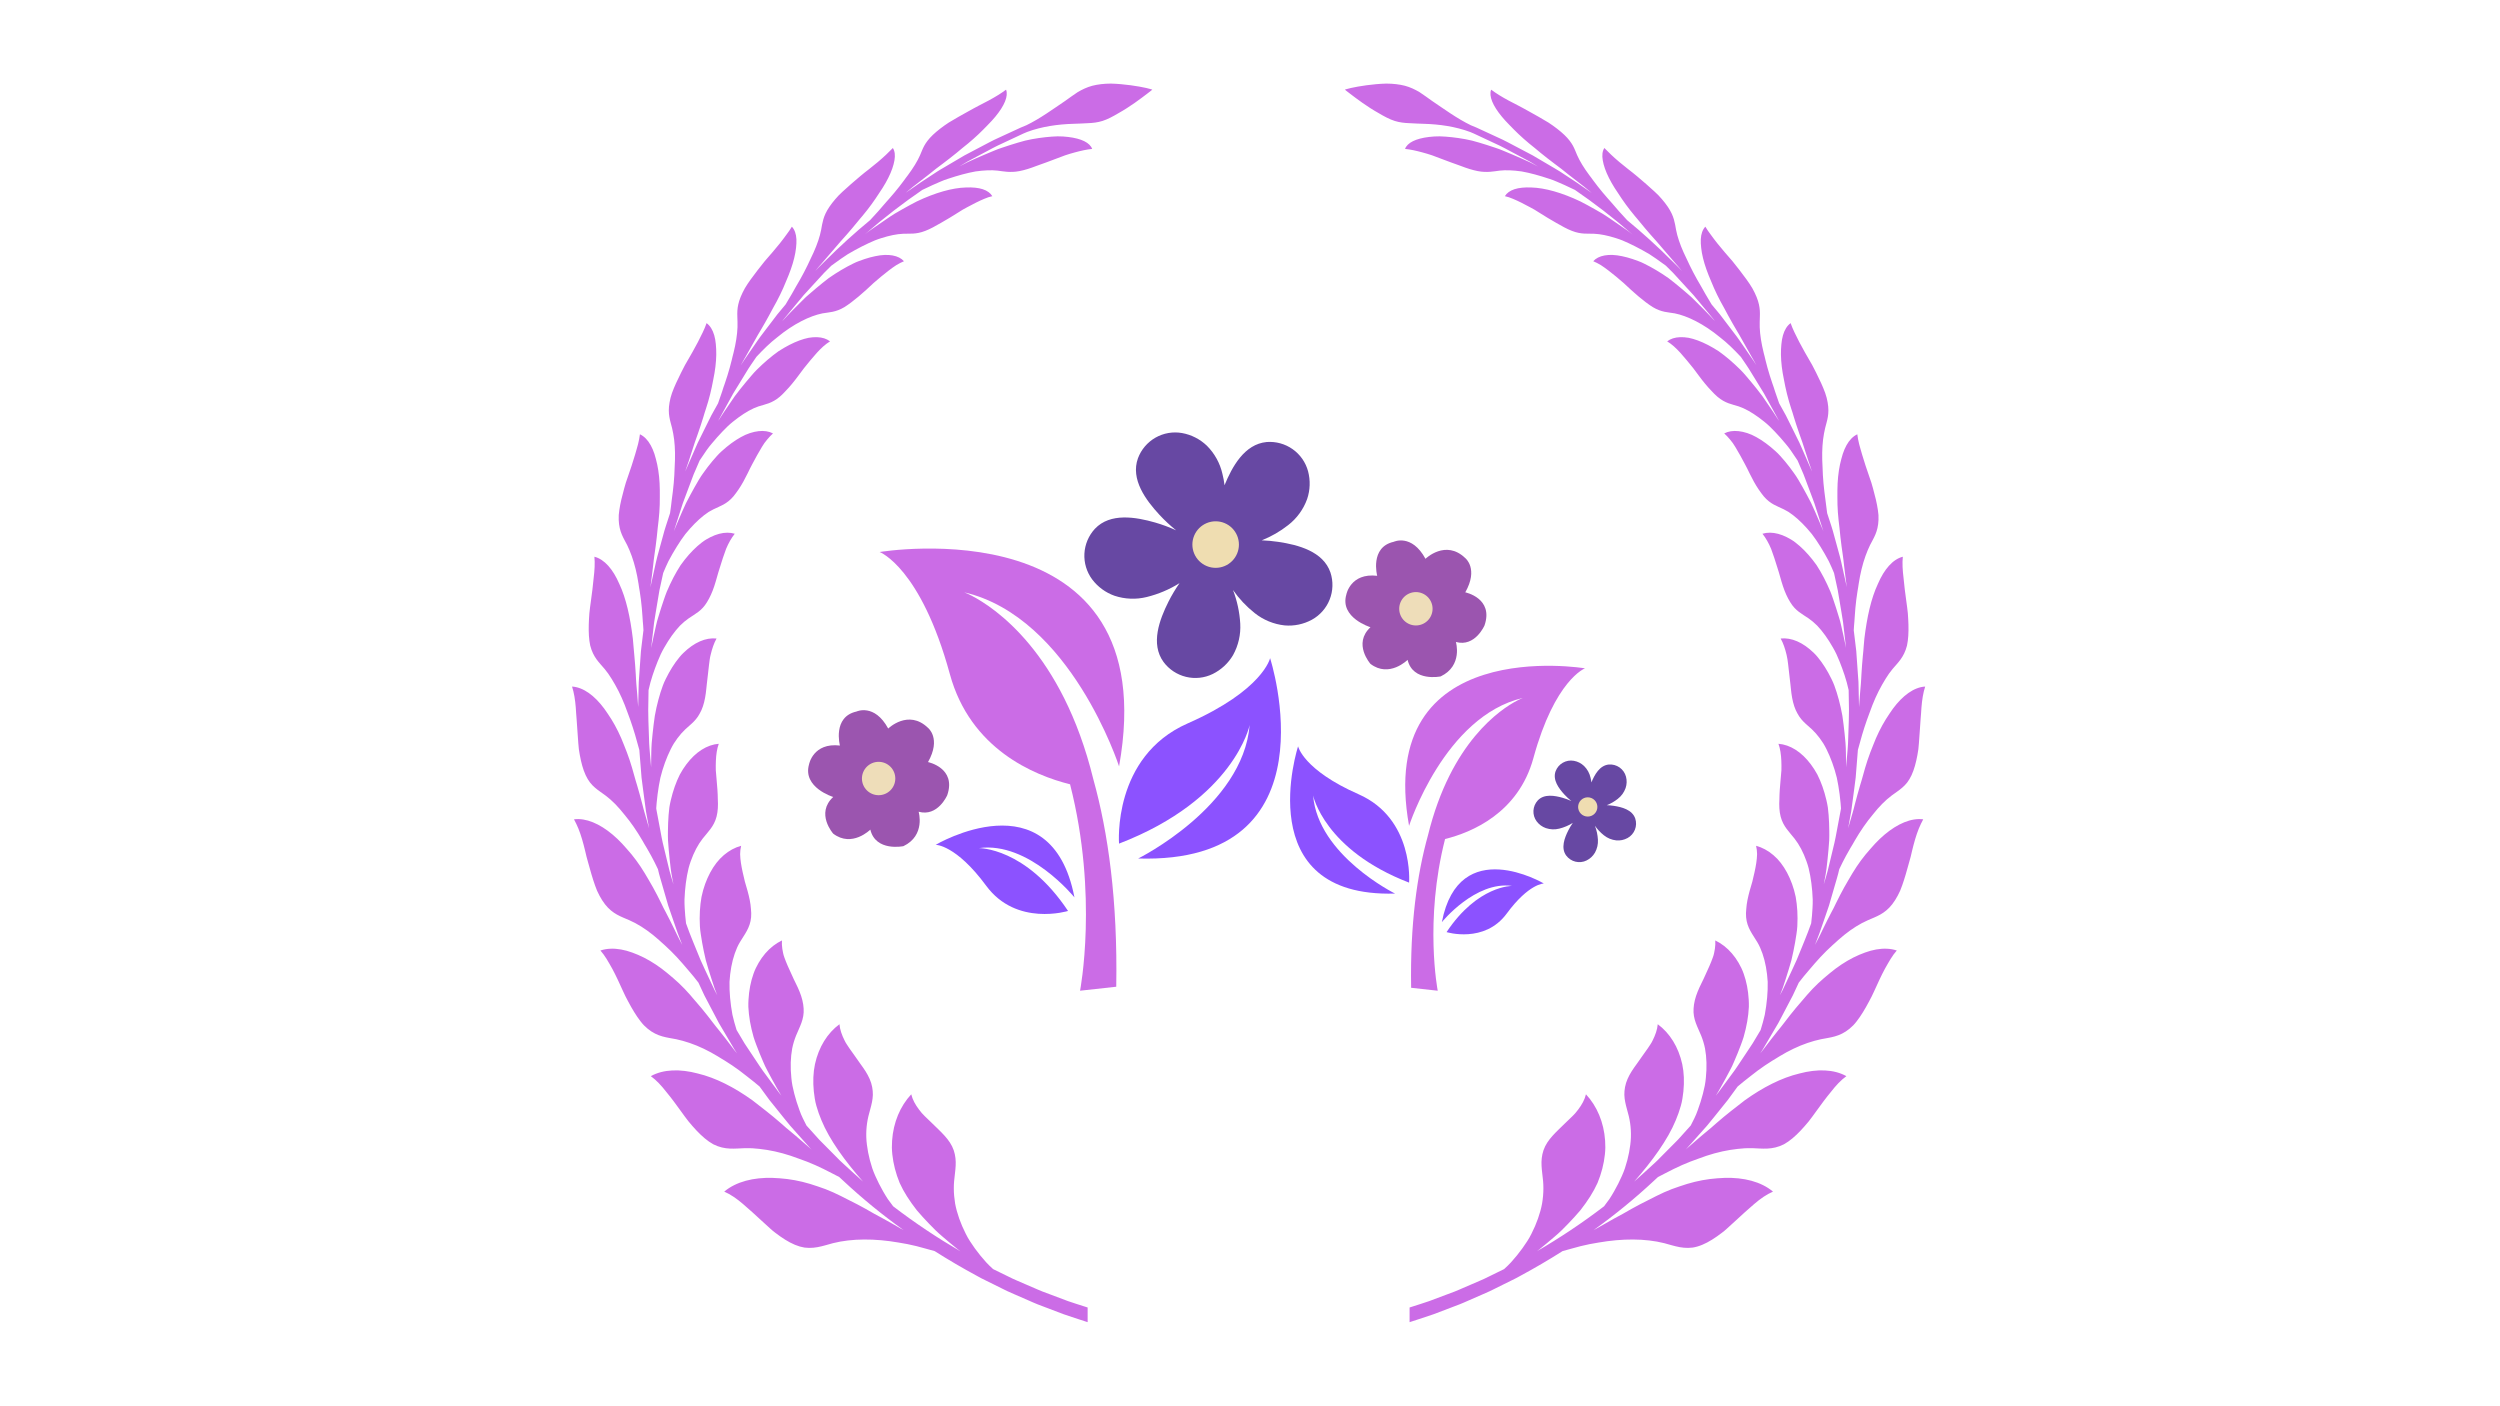 <svg xmlns="http://www.w3.org/2000/svg" xmlns:xlink="http://www.w3.org/1999/xlink" width="1920" zoomAndPan="magnify" viewBox="0 0 1440 810" height="1080" preserveAspectRatio="xMidYMid meet" version="1.2"><defs><clipPath id="18a74dd384"><path d="M 809 383 L 912.977 383 L 912.977 570.848 L 809 570.848 Z M 809 383 "/></clipPath><clipPath id="4f92a0a079"><path d="M 506.66 315 L 648 315 L 648 570.715 L 506.66 570.715 Z M 506.66 315 "/></clipPath><clipPath id="fd5f8f21ae"><path d="M 329.324 48.148 L 1109 48.148 L 1109 761.84 L 329.324 761.84 Z M 329.324 48.148 "/></clipPath></defs><g id="80bfa20129"><path style=" stroke:none;fill-rule:nonzero;fill:#8c52ff;fill-opacity:1;" d="M 811.633 508.391 C 811.633 508.391 814.555 471.59 782.594 457.512 C 750.629 443.438 747.695 429.883 747.695 429.883 C 747.695 429.883 719.312 517.164 803.531 514.695 C 803.531 514.695 759.164 492.707 756.352 458.203 C 756.352 458.203 762.766 489.578 811.633 508.391 "/><path style=" stroke:none;fill-rule:nonzero;fill:#8c52ff;fill-opacity:1;" d="M 833.219 536.895 C 833.219 536.895 855.047 543.629 867.859 526.23 C 880.676 508.832 889.258 508.891 889.258 508.891 C 889.258 508.891 840.387 479.969 830.508 531.152 C 830.508 531.152 849.773 507.332 870.988 510.293 C 870.988 510.293 851.176 509.93 833.219 536.895 "/><g clip-rule="nonzero" clip-path="url(#18a74dd384)"><path style=" stroke:none;fill-rule:nonzero;fill:#cb6ce6;fill-opacity:1;" d="M 812.812 568.965 C 812.184 532.531 816.219 503.766 822.512 481.152 C 835.695 427.324 864.5 408.387 874.02 403.465 C 874.965 402.961 875.484 402.738 875.484 402.738 C 876.551 402.238 877.141 402.023 877.141 402.023 C 831.984 412.57 811.621 475.691 811.621 475.691 C 791.707 364.602 912.957 384.961 912.957 384.961 C 912.957 384.961 895.574 391.523 883.242 436.656 C 874.57 468.383 847.609 479.484 832.359 483.281 C 820.309 530.523 828.133 570.656 828.133 570.656 L 812.812 568.965 "/></g><path style=" stroke:none;fill-rule:nonzero;fill:#8c52ff;fill-opacity:1;" d="M 644.566 485.926 C 644.566 485.926 640.59 435.848 684.086 416.691 C 727.582 397.539 731.574 379.094 731.574 379.094 C 731.574 379.094 770.195 497.867 655.594 494.5 C 655.594 494.5 715.965 464.582 719.793 417.633 C 719.793 417.633 711.066 460.328 644.566 485.926 "/><path style=" stroke:none;fill-rule:nonzero;fill:#8c52ff;fill-opacity:1;" d="M 615.195 524.715 C 615.195 524.715 585.492 533.879 568.055 510.203 C 550.617 486.527 538.938 486.605 538.938 486.605 C 538.938 486.605 605.438 447.25 618.883 516.898 C 618.883 516.898 592.664 484.484 563.801 488.516 C 563.801 488.516 590.758 488.02 615.195 524.715 "/><g clip-rule="nonzero" clip-path="url(#4f92a0a079)"><path style=" stroke:none;fill-rule:nonzero;fill:#cb6ce6;fill-opacity:1;" d="M 642.961 568.355 C 643.816 518.777 638.324 479.629 629.762 448.855 C 611.824 375.609 572.629 349.84 559.676 343.145 C 558.387 342.457 557.676 342.156 557.676 342.156 C 556.227 341.477 555.422 341.184 555.422 341.184 C 616.871 355.531 644.582 441.43 644.582 441.43 C 671.684 290.262 506.688 317.961 506.688 317.961 C 506.688 317.961 530.34 326.898 547.125 388.309 C 558.922 431.484 595.609 446.59 616.359 451.754 C 632.762 516.043 622.113 570.652 622.113 570.652 L 642.961 568.355 "/></g><path style=" stroke:none;fill-rule:nonzero;fill:#9b55af;fill-opacity:1;" d="M 483.793 429.43 C 483.793 429.43 479.414 412.945 493.32 409.852 C 493.32 409.852 503.625 404.957 511.609 419.641 C 511.609 419.641 523.203 408.297 534.535 419.25 C 534.535 419.25 542.266 425.309 534.535 438.961 C 534.535 438.961 551.023 442.309 545.613 458.023 C 545.613 458.023 540.203 470.645 529.129 467.555 C 529.129 467.555 533.25 481.207 520.371 487.387 C 520.371 487.387 504.398 490.734 501.309 477.855 C 501.309 477.855 490.746 488.418 479.926 480.176 C 479.926 480.176 469.625 468.582 479.926 459.051 C 479.926 459.051 462.152 453.645 466.016 440.25 C 466.016 440.25 468.336 427.625 483.793 429.43 Z M 483.793 429.43 "/><path style=" stroke:none;fill-rule:nonzero;fill:#eeddb9;fill-opacity:1;" d="M 515.695 448.426 C 515.695 449.055 515.637 449.68 515.512 450.301 C 515.391 450.918 515.207 451.52 514.965 452.102 C 514.723 452.688 514.43 453.238 514.078 453.766 C 513.727 454.289 513.328 454.773 512.883 455.223 C 512.438 455.668 511.949 456.066 511.426 456.418 C 510.902 456.766 510.348 457.062 509.762 457.305 C 509.18 457.547 508.578 457.727 507.961 457.852 C 507.34 457.977 506.715 458.035 506.086 458.035 C 505.453 458.035 504.828 457.977 504.211 457.852 C 503.59 457.727 502.992 457.547 502.406 457.305 C 501.824 457.062 501.27 456.766 500.746 456.418 C 500.219 456.066 499.734 455.668 499.289 455.223 C 498.844 454.773 498.445 454.289 498.094 453.766 C 497.742 453.238 497.445 452.688 497.207 452.102 C 496.965 451.52 496.781 450.918 496.66 450.301 C 496.535 449.68 496.473 449.055 496.473 448.426 C 496.473 447.793 496.535 447.168 496.66 446.551 C 496.781 445.93 496.965 445.328 497.207 444.746 C 497.445 444.164 497.742 443.609 498.094 443.086 C 498.445 442.559 498.844 442.074 499.289 441.629 C 499.734 441.184 500.219 440.785 500.746 440.434 C 501.27 440.082 501.824 439.785 502.406 439.543 C 502.992 439.305 503.59 439.121 504.211 438.996 C 504.828 438.875 505.453 438.812 506.086 438.812 C 506.715 438.812 507.34 438.875 507.961 438.996 C 508.578 439.121 509.18 439.305 509.766 439.543 C 510.348 439.785 510.902 440.082 511.426 440.434 C 511.949 440.781 512.438 441.184 512.883 441.629 C 513.328 442.074 513.727 442.559 514.078 443.086 C 514.43 443.609 514.723 444.164 514.965 444.746 C 515.207 445.328 515.391 445.93 515.512 446.551 C 515.637 447.168 515.695 447.793 515.695 448.426 Z M 515.695 448.426 "/><path style=" stroke:none;fill-rule:nonzero;fill:#6748a3;fill-opacity:1;" d="M 753.449 271.449 C 754.145 274.082 754.445 276.758 754.355 279.48 C 754.266 282.199 753.785 284.852 752.918 287.43 C 751.844 290.406 750.375 293.176 748.512 295.734 C 746.652 298.293 744.469 300.543 741.965 302.48 C 737.316 306.133 732.242 309.051 726.746 311.23 C 729.941 311.348 733.121 311.645 736.285 312.113 C 747.707 313.816 762.211 317.578 766.359 329.82 C 766.77 331.078 767.066 332.359 767.254 333.668 C 767.445 334.977 767.52 336.289 767.477 337.609 C 767.438 338.934 767.285 340.238 767.02 341.535 C 766.754 342.828 766.375 344.09 765.891 345.32 C 765.406 346.547 764.82 347.727 764.129 348.855 C 763.441 349.98 762.66 351.039 761.785 352.031 C 760.914 353.023 759.961 353.934 758.93 354.762 C 757.898 355.59 756.805 356.32 755.648 356.957 C 753.246 358.266 750.707 359.195 748.031 359.754 C 745.355 360.312 742.656 360.473 739.934 360.234 C 736.789 359.891 733.754 359.113 730.828 357.91 C 727.902 356.707 725.199 355.121 722.723 353.148 C 717.902 349.332 713.73 344.898 710.211 339.855 C 712.598 346.086 713.988 352.531 714.383 359.195 C 714.562 362.352 714.301 365.469 713.598 368.551 C 712.895 371.633 711.777 374.559 710.246 377.324 C 708.871 379.668 707.184 381.77 705.191 383.621 C 703.199 385.473 700.984 387 698.547 388.203 C 697.359 388.781 696.129 389.254 694.859 389.621 C 693.59 389.988 692.301 390.242 690.984 390.383 C 689.672 390.523 688.355 390.551 687.035 390.465 C 685.719 390.379 684.418 390.18 683.133 389.867 C 681.848 389.555 680.602 389.137 679.391 388.605 C 678.18 388.078 677.023 387.449 675.922 386.723 C 674.816 385.992 673.785 385.172 672.828 384.266 C 671.867 383.359 670.992 382.375 670.203 381.312 C 662.574 370.859 667.883 356.848 673.055 346.539 C 674.926 342.836 677.047 339.285 679.414 335.879 C 673.543 339.547 667.25 342.215 660.531 343.879 C 657.461 344.641 654.348 344.961 651.184 344.836 C 648.023 344.711 644.941 344.152 641.941 343.152 C 639.383 342.246 637.012 340.988 634.82 339.383 C 632.633 337.777 630.719 335.891 629.082 333.727 C 628.293 332.664 627.605 331.543 627.012 330.359 C 626.418 329.18 625.934 327.957 625.555 326.691 C 625.172 325.426 624.902 324.137 624.746 322.824 C 624.59 321.512 624.547 320.195 624.617 318.879 C 624.688 317.559 624.875 316.254 625.172 314.965 C 625.469 313.68 625.875 312.426 626.387 311.211 C 626.902 309.992 627.516 308.828 628.234 307.719 C 628.949 306.605 629.754 305.566 630.652 304.594 C 639.523 295.18 654.27 297.812 665.355 300.969 C 669.496 302.168 673.523 303.668 677.441 305.465 C 674.035 302.734 670.848 299.77 667.883 296.57 C 660.035 288.109 651.055 276.117 655.469 263.934 C 655.934 262.691 656.5 261.5 657.172 260.359 C 657.844 259.215 658.609 258.141 659.465 257.133 C 660.324 256.121 661.266 255.195 662.285 254.348 C 663.305 253.504 664.387 252.75 665.539 252.094 C 666.688 251.438 667.887 250.883 669.133 250.434 C 670.379 249.984 671.656 249.648 672.961 249.422 C 674.266 249.191 675.582 249.082 676.906 249.082 C 678.23 249.082 679.547 249.199 680.852 249.43 C 683.531 249.914 686.086 250.773 688.516 252.008 C 690.941 253.242 693.145 254.801 695.113 256.68 C 697.355 258.914 699.242 261.414 700.773 264.184 C 702.305 266.949 703.418 269.875 704.121 272.961 C 704.672 275.113 705.078 277.293 705.328 279.5 C 709.691 268.887 716.762 255.809 729.613 254.602 C 730.93 254.5 732.246 254.512 733.562 254.641 C 734.879 254.766 736.176 255.008 737.449 255.359 C 738.727 255.711 739.961 256.168 741.156 256.734 C 742.352 257.301 743.488 257.965 744.566 258.73 C 745.648 259.492 746.652 260.344 747.586 261.281 C 748.52 262.219 749.363 263.23 750.121 264.312 C 750.879 265.398 751.535 266.539 752.094 267.738 C 752.652 268.938 753.105 270.176 753.449 271.449 Z M 753.449 271.449 "/><path style=" stroke:none;fill-rule:nonzero;fill:#efddb1;fill-opacity:1;" d="M 713.621 313.672 C 713.621 314.555 713.535 315.426 713.363 316.289 C 713.191 317.152 712.938 317.988 712.602 318.801 C 712.262 319.617 711.852 320.387 711.359 321.121 C 710.871 321.852 710.316 322.527 709.695 323.152 C 709.07 323.773 708.395 324.328 707.664 324.82 C 706.93 325.309 706.16 325.719 705.344 326.059 C 704.531 326.395 703.695 326.648 702.832 326.82 C 701.969 326.992 701.094 327.078 700.215 327.078 C 699.336 327.078 698.465 326.992 697.602 326.82 C 696.738 326.648 695.898 326.395 695.086 326.059 C 694.273 325.719 693.5 325.309 692.77 324.82 C 692.035 324.328 691.359 323.773 690.738 323.152 C 690.113 322.527 689.559 321.852 689.07 321.121 C 688.582 320.387 688.168 319.617 687.832 318.801 C 687.492 317.988 687.238 317.152 687.066 316.289 C 686.895 315.426 686.809 314.555 686.809 313.672 C 686.809 312.793 686.895 311.922 687.066 311.059 C 687.238 310.195 687.492 309.355 687.832 308.543 C 688.168 307.73 688.582 306.957 689.07 306.227 C 689.559 305.492 690.113 304.816 690.738 304.195 C 691.359 303.57 692.035 303.016 692.77 302.527 C 693.5 302.039 694.273 301.625 695.086 301.289 C 695.898 300.953 696.738 300.695 697.602 300.523 C 698.465 300.352 699.336 300.27 700.215 300.27 C 701.094 300.27 701.969 300.352 702.832 300.523 C 703.695 300.695 704.531 300.953 705.344 301.289 C 706.16 301.625 706.93 302.039 707.664 302.527 C 708.395 303.016 709.07 303.57 709.695 304.195 C 710.316 304.816 710.871 305.492 711.359 306.227 C 711.852 306.957 712.262 307.73 712.602 308.543 C 712.938 309.355 713.191 310.195 713.363 311.059 C 713.535 311.922 713.621 312.793 713.621 313.672 Z M 713.621 313.672 "/><path style=" stroke:none;fill-rule:nonzero;fill:#9b55af;fill-opacity:1;" d="M 793.258 331.656 C 793.258 331.656 788.879 315.168 802.789 312.078 C 802.789 312.078 813.094 307.184 821.078 321.867 C 821.078 321.867 832.672 310.523 844.004 321.477 C 844.004 321.477 851.73 327.535 844.004 341.188 C 844.004 341.188 860.492 344.535 855.082 360.246 C 855.082 360.246 849.672 372.871 838.594 369.777 C 838.594 369.777 842.715 383.43 829.836 389.613 C 829.836 389.613 813.867 392.961 810.773 380.082 C 810.773 380.082 800.215 390.645 789.395 382.398 C 789.395 382.398 779.09 370.809 789.395 361.277 C 789.395 361.277 771.621 355.867 775.484 342.473 C 775.484 342.473 777.805 329.852 793.258 331.656 Z M 793.258 331.656 "/><path style=" stroke:none;fill-rule:nonzero;fill:#eeddb9;fill-opacity:1;" d="M 825.164 350.648 C 825.164 351.281 825.102 351.906 824.98 352.523 C 824.855 353.145 824.676 353.746 824.434 354.328 C 824.191 354.91 823.895 355.465 823.547 355.988 C 823.195 356.516 822.797 357 822.352 357.445 C 821.902 357.895 821.418 358.293 820.895 358.641 C 820.367 358.992 819.816 359.289 819.23 359.531 C 818.648 359.773 818.047 359.953 817.43 360.078 C 816.809 360.199 816.184 360.262 815.555 360.262 C 814.922 360.262 814.297 360.199 813.68 360.078 C 813.059 359.953 812.457 359.773 811.875 359.531 C 811.293 359.289 810.738 358.992 810.215 358.641 C 809.688 358.293 809.203 357.895 808.758 357.445 C 808.309 357 807.91 356.516 807.562 355.988 C 807.211 355.465 806.914 354.91 806.672 354.328 C 806.43 353.746 806.25 353.145 806.125 352.523 C 806.004 351.906 805.941 351.281 805.941 350.648 C 805.941 350.02 806.004 349.395 806.125 348.773 C 806.25 348.156 806.43 347.555 806.672 346.973 C 806.914 346.387 807.211 345.836 807.562 345.309 C 807.91 344.785 808.309 344.301 808.758 343.852 C 809.203 343.406 809.688 343.008 810.215 342.656 C 810.738 342.309 811.293 342.012 811.875 341.77 C 812.457 341.527 813.059 341.348 813.68 341.223 C 814.297 341.102 814.922 341.039 815.555 341.039 C 816.184 341.039 816.809 341.102 817.43 341.223 C 818.047 341.348 818.648 341.527 819.23 341.77 C 819.816 342.012 820.367 342.309 820.895 342.656 C 821.418 343.008 821.902 343.406 822.352 343.852 C 822.797 344.301 823.195 344.785 823.547 345.309 C 823.895 345.836 824.191 346.387 824.434 346.973 C 824.676 347.555 824.855 348.156 824.98 348.773 C 825.102 349.395 825.164 350.02 825.164 350.648 Z M 825.164 350.648 "/><path style=" stroke:none;fill-rule:nonzero;fill:#6748a3;fill-opacity:1;" d="M 936.562 447.332 C 937.152 449.559 937.078 451.762 936.344 453.941 C 935.438 456.457 933.926 458.531 931.812 460.168 C 929.887 461.68 927.789 462.887 925.516 463.789 C 926.84 463.84 928.152 463.961 929.461 464.152 C 934.188 464.859 940.188 466.414 941.902 471.48 C 942.074 472 942.199 472.531 942.273 473.07 C 942.352 473.613 942.383 474.156 942.367 474.703 C 942.352 475.25 942.289 475.789 942.176 476.324 C 942.066 476.863 941.91 477.383 941.711 477.891 C 941.512 478.402 941.266 478.887 940.98 479.355 C 940.695 479.82 940.375 480.258 940.012 480.668 C 939.652 481.082 939.258 481.457 938.832 481.797 C 938.406 482.141 937.953 482.445 937.473 482.707 C 935.441 483.812 933.273 484.266 930.973 484.062 C 928.316 483.773 925.941 482.793 923.852 481.133 C 921.855 479.551 920.133 477.719 918.676 475.633 C 919.664 478.211 920.238 480.875 920.398 483.633 C 920.551 486.297 919.984 488.797 918.691 491.133 C 917.523 493.117 915.91 494.617 913.848 495.633 C 913.359 495.875 912.848 496.07 912.324 496.223 C 911.797 496.371 911.266 496.477 910.719 496.535 C 910.176 496.594 909.633 496.605 909.086 496.57 C 908.543 496.535 908.004 496.453 907.473 496.324 C 906.941 496.195 906.426 496.02 905.922 495.801 C 905.422 495.582 904.945 495.324 904.488 495.02 C 904.031 494.719 903.605 494.379 903.207 494.004 C 902.812 493.629 902.449 493.223 902.121 492.785 C 898.965 488.457 901.16 482.664 903.301 478.398 C 904.078 476.863 904.953 475.395 905.934 473.984 C 903.504 475.504 900.902 476.605 898.121 477.297 C 895.527 477.938 892.965 477.84 890.43 476.996 C 888.266 476.227 886.492 474.926 885.109 473.094 C 884.785 472.656 884.5 472.191 884.254 471.703 C 884.008 471.215 883.809 470.707 883.648 470.184 C 883.492 469.66 883.383 469.129 883.316 468.586 C 883.25 468.043 883.234 467.5 883.262 466.953 C 883.293 466.406 883.367 465.867 883.492 465.336 C 883.613 464.801 883.781 464.285 883.996 463.781 C 884.207 463.277 884.461 462.793 884.758 462.336 C 885.055 461.875 885.387 461.445 885.758 461.043 C 889.43 457.148 895.531 458.238 900.117 459.543 C 901.828 460.039 903.496 460.66 905.117 461.402 C 903.707 460.273 902.391 459.047 901.16 457.723 C 897.918 454.223 894.199 449.262 896.027 444.219 C 896.219 443.707 896.453 443.215 896.73 442.742 C 897.008 442.27 897.324 441.824 897.68 441.406 C 898.035 440.988 898.426 440.605 898.848 440.254 C 899.27 439.906 899.715 439.594 900.191 439.324 C 900.668 439.051 901.164 438.82 901.68 438.637 C 902.195 438.449 902.723 438.309 903.262 438.215 C 903.805 438.121 904.348 438.074 904.895 438.074 C 905.445 438.078 905.988 438.125 906.527 438.219 C 908.793 438.629 910.762 439.629 912.43 441.219 C 914.32 443.105 915.562 445.352 916.156 447.957 C 916.383 448.848 916.551 449.75 916.656 450.66 C 918.461 446.27 921.387 440.859 926.703 440.359 C 927.246 440.316 927.793 440.324 928.336 440.375 C 928.883 440.43 929.418 440.527 929.945 440.672 C 930.473 440.82 930.984 441.008 931.477 441.242 C 931.973 441.477 932.441 441.75 932.891 442.066 C 933.336 442.383 933.754 442.734 934.137 443.125 C 934.523 443.512 934.871 443.93 935.188 444.379 C 935.5 444.828 935.77 445.301 936.004 445.793 C 936.234 446.289 936.422 446.805 936.562 447.332 Z M 936.562 447.332 "/><path style=" stroke:none;fill-rule:nonzero;fill:#efddb1;fill-opacity:1;" d="M 920.086 464.801 C 920.086 465.164 920.051 465.523 919.98 465.883 C 919.906 466.238 919.801 466.586 919.664 466.922 C 919.523 467.258 919.352 467.578 919.152 467.879 C 918.949 468.184 918.719 468.465 918.461 468.723 C 918.203 468.977 917.922 469.207 917.621 469.41 C 917.316 469.613 916.996 469.785 916.66 469.922 C 916.324 470.062 915.977 470.168 915.621 470.238 C 915.266 470.309 914.902 470.344 914.539 470.344 C 914.176 470.344 913.812 470.309 913.457 470.238 C 913.102 470.168 912.754 470.062 912.418 469.922 C 912.082 469.785 911.762 469.613 911.457 469.41 C 911.156 469.207 910.875 468.977 910.617 468.723 C 910.359 468.465 910.129 468.184 909.93 467.879 C 909.727 467.578 909.555 467.258 909.414 466.922 C 909.277 466.586 909.172 466.238 909.102 465.883 C 909.027 465.523 908.992 465.164 908.992 464.801 C 908.992 464.434 909.027 464.074 909.102 463.719 C 909.172 463.359 909.277 463.012 909.414 462.676 C 909.555 462.34 909.727 462.02 909.93 461.719 C 910.129 461.414 910.359 461.137 910.617 460.879 C 910.875 460.621 911.156 460.391 911.457 460.188 C 911.762 459.984 912.082 459.816 912.418 459.676 C 912.754 459.535 913.102 459.43 913.457 459.359 C 913.812 459.289 914.176 459.254 914.539 459.254 C 914.902 459.254 915.266 459.289 915.621 459.359 C 915.977 459.43 916.324 459.535 916.66 459.676 C 916.996 459.816 917.316 459.984 917.621 460.188 C 917.922 460.391 918.203 460.621 918.461 460.879 C 918.719 461.137 918.949 461.414 919.152 461.719 C 919.352 462.02 919.523 462.34 919.664 462.676 C 919.801 463.012 919.906 463.359 919.98 463.719 C 920.051 464.074 920.086 464.434 920.086 464.801 Z M 920.086 464.801 "/><g clip-rule="nonzero" clip-path="url(#fd5f8f21ae)"><path style=" stroke:none;fill-rule:nonzero;fill:#cb6ce6;fill-opacity:1;" d="M 626.473 753.113 C 625.902 752.926 625.332 752.75 624.754 752.562 C 621.566 751.523 618.324 750.555 615.105 749.418 C 611.906 748.215 608.684 746.996 605.43 745.777 C 603.801 745.168 602.168 744.559 600.531 743.941 C 598.891 743.316 597.297 742.57 595.664 741.883 C 592.422 740.484 589.152 739.078 585.855 737.652 C 584.195 736.973 582.586 736.176 580.961 735.367 C 579.34 734.578 577.711 733.781 576.07 732.977 C 574.746 732.32 573.402 731.676 572.066 731.023 C 572.062 731.023 572.062 731.023 572.062 731.02 C 571.984 730.949 571.902 730.879 571.824 730.809 C 571.168 730.211 570.523 729.605 569.887 728.996 C 569.246 728.395 568.633 727.766 568.047 727.098 C 566.859 725.789 565.719 724.461 564.629 723.117 C 562.449 720.434 560.465 717.691 558.699 714.922 C 557.801 713.559 557.004 712.105 556.27 710.641 C 555.531 709.188 554.844 707.73 554.219 706.27 C 552.961 703.355 551.934 700.441 551.145 697.551 C 550.754 696.102 550.41 694.68 550.148 693.23 C 549.906 691.758 549.719 690.297 549.594 688.848 C 549.344 685.949 549.332 683.105 549.57 680.336 C 549.82 677.395 550.316 674.445 550.461 671.496 C 550.609 668.539 550.371 665.641 549.348 662.562 C 547.211 656.281 541.699 651.777 536.582 646.691 C 535.281 645.453 533.977 644.223 532.723 642.973 C 532.105 642.34 531.469 641.738 530.906 641.066 C 530.348 640.395 529.805 639.715 529.293 639.031 C 527.238 636.289 525.613 633.426 524.879 630.312 C 518.504 637.176 514.57 646.477 513.844 657.016 C 513.754 658.328 513.711 659.664 513.719 661.016 C 513.742 662.344 513.844 663.664 513.98 665.004 C 514.266 667.684 514.758 670.406 515.465 673.145 C 516.168 675.883 517.082 678.637 518.211 681.375 C 519.41 684.023 520.836 686.633 522.465 689.199 C 524.102 691.758 525.957 694.406 528.043 697.059 C 530.199 699.605 532.555 702.191 535.062 704.793 C 536.312 706.094 537.605 707.402 538.93 708.711 C 539.582 709.379 540.273 710 540.977 710.609 L 543.102 712.461 C 545.965 714.93 548.934 717.391 551.957 719.828 C 552.367 720.141 552.781 720.445 553.191 720.754 C 553.188 720.75 553.184 720.75 553.18 720.746 C 553.172 720.746 553.16 720.746 553.16 720.738 C 540.059 713.086 527.051 704.48 514.457 694.824 C 513.391 693.453 512.363 692.066 511.387 690.68 C 510.422 689.223 509.535 687.719 508.68 686.238 C 506.977 683.258 505.465 680.27 504.164 677.297 C 503.527 675.797 502.883 674.363 502.398 672.82 C 501.898 671.297 501.453 669.781 501.059 668.277 C 500.273 665.27 499.699 662.312 499.352 659.43 C 498.594 653.723 498.988 648.047 500.199 642.941 C 500.848 640.23 501.727 637.559 502.27 634.809 C 502.539 633.434 502.727 632.039 502.762 630.609 C 502.809 629.168 502.645 627.75 502.379 626.168 C 501.781 622.957 500.367 619.941 498.527 617.02 C 497.613 615.551 496.559 614.137 495.516 612.68 C 494.508 611.191 493.449 609.711 492.387 608.234 C 491.324 606.758 490.258 605.285 489.242 603.809 C 488.738 603.066 488.242 602.328 487.77 601.59 C 487.535 601.215 487.297 600.848 487.078 600.473 L 486.477 599.312 C 484.922 596.219 483.789 593.102 483.531 589.953 C 476.582 595.074 471.594 603.09 469.418 612.973 C 468.383 617.867 468.215 623.086 468.754 628.613 C 468.891 629.988 469.078 631.383 469.316 632.785 C 469.547 634.195 469.836 635.609 470.238 636.973 C 471.012 639.734 471.988 642.523 473.172 645.305 C 477.781 656.543 486.742 668.797 496.977 680.457 C 497.043 680.527 497.109 680.594 497.176 680.664 L 497.168 680.664 C 494.91 678.672 492.672 676.656 490.457 674.605 C 488.973 673.246 487.477 671.875 485.988 670.512 C 485.246 669.82 484.473 669.16 483.758 668.441 L 481.617 666.273 C 478.75 663.391 475.883 660.496 472.996 657.582 L 471.914 656.492 L 470.883 655.352 L 468.82 653.059 C 467.441 651.535 466.062 650.004 464.684 648.473 C 464.629 648.41 464.578 648.355 464.523 648.297 C 463.816 646.945 463.133 645.598 462.492 644.25 C 462.125 643.465 461.746 642.703 461.426 641.906 C 461.121 641.105 460.812 640.305 460.508 639.504 C 459.324 636.305 458.328 633.137 457.523 630.031 C 457.121 628.48 456.766 626.941 456.461 625.422 C 456.133 623.918 455.988 622.336 455.816 620.828 C 455.504 617.789 455.391 614.848 455.469 612.02 C 455.551 609.195 455.828 606.484 456.305 603.918 C 456.828 601.316 457.598 598.82 458.527 596.512 C 460.512 591.605 463.328 587.051 462.895 580.926 C 462.711 577.75 461.891 574.48 460.574 571.254 C 459.297 568.004 457.484 564.809 456.027 561.418 C 454.484 558.074 452.934 554.734 451.785 551.457 C 451.645 551.047 451.5 550.641 451.379 550.23 L 451.074 548.977 C 450.887 548.148 450.73 547.32 450.613 546.504 C 450.375 544.867 450.285 543.262 450.398 541.695 C 446.812 543.422 443.57 545.949 440.785 549.195 C 439.395 550.816 438.117 552.613 436.973 554.578 C 435.824 556.539 434.785 558.676 434.016 560.895 C 432.426 565.359 431.434 570.395 431.133 575.832 C 431.062 577.188 431.008 578.586 431.051 579.973 C 431.117 581.348 431.227 582.742 431.387 584.152 C 431.699 586.977 432.203 589.871 432.891 592.801 C 433.238 594.27 433.629 595.773 434.059 597.312 C 434.52 598.832 435.09 600.348 435.66 601.914 C 436.824 605.031 438.145 608.266 439.586 611.574 C 439.953 612.402 440.324 613.234 440.691 614.07 C 441.086 614.895 441.52 615.699 441.941 616.52 C 442.797 618.156 443.676 619.809 444.578 621.469 C 445.5 623.129 446.426 624.797 447.355 626.469 C 448.234 628.012 449.094 629.582 450.074 631.07 C 449.613 630.508 449.168 629.941 448.715 629.371 C 446.234 626.004 443.754 622.633 441.254 619.258 C 438.691 615.934 436.441 612.367 434.094 608.863 C 432.922 607.109 431.754 605.352 430.582 603.586 L 428.836 600.945 L 427.215 598.211 C 426.234 596.566 425.246 594.918 424.266 593.262 C 423.344 590.305 422.531 587.383 421.879 584.5 C 421.266 581.164 420.816 577.895 420.531 574.727 C 420.254 571.555 420.125 568.488 420.199 565.535 C 420.379 562.527 420.715 559.652 421.219 556.934 C 421.719 554.211 422.383 551.648 423.211 549.258 C 424.047 546.863 424.984 544.672 426.238 542.605 C 428.816 538.266 432.102 534.441 432.637 528.348 C 432.781 526.781 432.715 525.18 432.543 523.531 C 432.438 521.859 432.188 520.152 431.852 518.418 C 431.172 514.953 430.117 511.387 429.051 507.82 C 428.172 504.191 427.305 500.559 426.781 497.074 C 426.52 495.332 426.352 493.629 426.316 491.98 C 426.316 490.324 426.539 488.703 426.891 487.176 C 423.348 488.129 419.98 489.949 416.918 492.566 C 416.152 493.219 415.398 493.926 414.684 494.676 C 413.984 495.418 413.309 496.207 412.66 497.043 C 411.359 498.719 410.16 500.574 409.074 502.602 C 406.922 506.645 405.141 511.391 404.07 516.617 C 403.145 521.797 402.809 527.492 403.141 533.496 C 403.188 535.012 403.441 536.508 403.648 538.078 C 403.871 539.641 404.133 541.242 404.422 542.883 C 405.016 546.156 405.699 549.59 406.543 553.094 C 407.516 556.543 408.598 560.09 409.758 563.688 C 410.352 565.492 410.953 567.305 411.551 569.125 C 412.035 570.535 412.609 571.906 413.172 573.293 L 413.164 573.277 C 413.164 573.27 413.156 573.25 413.145 573.242 L 411.625 570.367 C 410.691 568.449 409.805 566.496 408.891 564.559 C 407.098 560.68 405.219 556.828 403.488 552.902 C 400.676 545.906 397.656 538.992 395.156 531.852 L 395.156 531.84 C 395.156 531.836 395.152 531.832 395.152 531.832 C 394.797 528.855 394.535 525.926 394.387 523.07 C 394.316 521.398 394.219 519.77 394.27 518.137 C 394.328 516.496 394.426 514.887 394.555 513.309 C 394.812 510.152 395.207 507.125 395.734 504.254 C 396 502.816 396.297 501.422 396.625 500.066 C 396.949 498.715 397.422 497.371 397.859 496.094 C 399.676 490.957 401.977 486.559 404.727 483.047 C 406.203 481.184 407.754 479.5 409.223 477.516 C 410.707 475.527 411.992 473.27 412.754 470.309 C 413.535 467.262 413.668 463.891 413.461 460.344 C 413.438 456.773 413.121 453.023 412.777 449.273 C 412.609 447.398 412.438 445.523 412.301 443.672 C 412.262 441.816 412.27 439.984 412.348 438.203 C 412.504 434.648 412.957 431.309 414.012 428.422 C 407.277 428.945 400.742 433.07 395.363 440.242 C 394.027 442.031 392.734 444.008 391.582 446.156 C 390.508 448.293 389.523 450.602 388.656 453.062 C 387.785 455.523 387.023 458.141 386.387 460.887 C 386.078 462.258 385.758 463.668 385.551 465.098 C 385.367 466.52 385.219 467.977 385.105 469.457 C 384.875 472.418 384.754 475.59 384.723 478.926 C 384.723 480.59 384.684 482.305 384.773 484.035 C 384.887 485.762 385.023 487.523 385.176 489.312 C 385.488 492.891 385.879 496.582 386.332 500.344 C 386.516 502.234 386.922 504.09 387.25 505.977 C 387.465 507.105 387.684 508.234 387.898 509.367 L 386.387 504.258 C 385.73 502.203 385.293 500.09 384.773 498.004 L 381.746 485.441 C 381.477 484.395 381.277 483.336 381.082 482.277 L 380.492 479.109 C 379.691 474.879 378.895 470.648 378.109 466.422 C 378.062 466.152 378.027 465.875 377.992 465.605 C 377.98 465.598 377.98 465.598 377.992 465.59 C 377.988 465.582 377.988 465.574 377.988 465.57 C 378.043 464.562 378.129 463.559 378.219 462.566 C 378.375 460.859 378.559 459.172 378.773 457.52 C 379.199 454.211 379.738 451.023 380.383 447.984 C 381.883 441.883 383.945 436.375 386.266 431.68 C 386.855 430.504 387.441 429.379 388.098 428.309 C 388.781 427.234 389.48 426.211 390.195 425.246 C 391.629 423.312 393.133 421.602 394.695 420.129 C 396.355 418.566 398.117 417.195 399.734 415.512 C 400.543 414.672 401.316 413.754 402.027 412.695 C 402.383 412.168 402.711 411.605 403.039 411 C 403.391 410.395 403.723 409.75 404.031 409.051 C 405.309 406.188 406.059 402.879 406.539 399.332 C 406.805 397.559 406.902 395.727 407.141 393.867 C 407.383 392.012 407.59 390.125 407.797 388.234 C 408 386.348 408.203 384.461 408.434 382.605 C 408.684 380.754 408.863 378.922 409.328 377.18 C 410.16 373.688 411.219 370.461 412.738 367.789 C 406.547 367.105 399.836 370.027 393.594 376.129 C 392.797 376.891 392.059 377.703 391.355 378.566 C 390.641 379.43 389.934 380.34 389.246 381.297 C 387.867 383.207 386.543 385.305 385.289 387.57 C 384.66 388.703 384.051 389.879 383.461 391.094 C 382.887 392.309 382.266 393.562 381.816 394.859 C 380.855 397.449 379.988 400.191 379.23 403.066 C 378.496 405.938 377.719 409.035 377.176 412.309 C 376.691 415.582 376.27 419.031 375.898 422.609 C 375.711 424.398 375.539 426.219 375.375 428.062 C 375.277 428.988 375.238 429.914 375.223 430.848 C 375.195 431.781 375.172 432.719 375.145 433.66 C 375.082 436.406 375.051 439.199 375.031 442.008 L 375.023 441.91 L 375.023 441.871 L 374.941 440.871 L 374.398 434.473 L 374.129 431.281 C 374.027 430.215 373.941 429.152 373.922 428.086 C 373.66 419.547 373.16 411.035 373.484 402.543 C 373.508 400.867 373.535 399.191 373.562 397.52 C 374.82 391.617 376.785 386.09 378.781 381.062 C 379.359 379.625 379.957 378.23 380.57 376.883 C 381.172 375.531 381.93 374.234 382.621 372.98 C 384.043 370.477 385.512 368.16 387.023 366.055 C 388.535 363.949 390.086 362.059 391.664 360.391 C 393.305 358.738 395.027 357.32 396.719 356.141 C 400.332 353.645 404.176 351.949 407.246 346.816 C 408.871 344.188 410.289 341.059 411.414 337.633 C 412.574 334.215 413.43 330.488 414.656 326.848 C 415.797 323.188 416.93 319.527 418.223 316.164 C 419.621 312.828 421.309 309.836 423.223 307.441 C 420.477 306.605 417.43 306.629 414.199 307.488 C 412.586 307.918 410.926 308.555 409.238 309.391 C 407.57 310.238 405.781 311.258 404.168 312.535 C 400.875 315.059 397.562 318.379 394.375 322.406 C 393.582 323.414 392.781 324.465 392.02 325.562 C 391.301 326.668 390.598 327.82 389.902 329.012 C 388.516 331.395 387.188 333.938 385.93 336.629 C 385.305 337.973 384.68 339.379 384.055 340.832 C 383.461 342.289 382.949 343.816 382.402 345.383 C 381.324 348.512 380.27 351.828 379.234 355.273 C 378.977 356.141 378.719 357.012 378.461 357.883 C 378.227 358.766 378.031 359.66 377.82 360.559 C 377.414 362.363 377.004 364.188 376.59 366.023 C 376.199 367.879 375.801 369.742 375.406 371.617 C 375.293 372.172 375.18 372.73 375.062 373.289 L 375.328 370.969 C 375.57 368.879 375.812 366.801 376.055 364.723 C 376.297 362.645 376.539 360.566 376.77 358.496 C 377.059 356.426 377.441 354.383 377.773 352.324 C 378.465 348.219 379.109 344.125 379.824 340.059 C 380.551 336.707 381.285 333.367 382.004 330.035 C 382.965 327.715 383.953 325.457 385 323.289 C 386.555 320.348 388.152 317.555 389.785 314.934 C 391.426 312.316 393.039 309.852 394.781 307.613 C 396.582 305.395 398.391 303.367 400.195 301.551 C 401.996 299.734 403.793 298.129 405.57 296.75 C 406.461 296.062 407.344 295.43 408.223 294.859 C 409.141 294.301 410.051 293.801 410.949 293.363 C 414.754 291.496 418.609 290.441 422.48 285.883 C 424.398 283.512 426.375 280.672 428.129 277.484 C 429.012 275.895 429.867 274.23 430.707 272.523 C 431.543 270.816 432.344 269.062 433.293 267.375 C 435.121 263.969 436.941 260.555 438.848 257.457 C 439.328 256.688 439.793 255.926 440.301 255.207 C 440.828 254.496 441.363 253.816 441.906 253.164 C 442.988 251.855 444.098 250.672 445.246 249.648 C 442.898 248.426 440.09 247.996 436.938 248.348 C 433.809 248.715 430.223 249.801 426.723 251.797 C 423.168 253.758 419.434 256.488 415.664 259.922 C 414.703 260.77 413.809 261.695 412.93 262.668 C 412.039 263.641 411.156 264.652 410.273 265.707 C 408.512 267.812 406.766 270.09 405.062 272.516 C 403.293 274.918 401.77 277.656 400.125 280.535 C 398.5 283.426 396.855 286.492 395.203 289.691 C 393.66 292.93 392.211 296.336 390.715 299.809 C 389.98 301.559 389.242 303.316 388.504 305.086 L 388.121 306.02 L 388.121 306.012 C 388.293 305.445 388.469 304.891 388.66 304.336 C 389.895 300.484 391.133 296.648 392.352 292.832 L 393.273 289.973 C 393.594 289.023 393.961 288.094 394.312 287.16 C 395.012 285.289 395.711 283.426 396.41 281.57 C 397.109 279.707 397.805 277.852 398.496 276.008 L 399.543 273.23 L 400.719 270.523 C 401.48 268.766 402.223 267.02 402.977 265.273 C 402.977 265.266 402.98 265.262 402.98 265.254 C 404.297 263.223 405.629 261.25 406.969 259.359 C 407.883 258.004 408.949 256.75 409.965 255.512 C 410.984 254.281 412.008 253.09 413.031 251.938 C 415.074 249.641 417.109 247.508 419.121 245.566 C 421.152 243.637 423.312 241.977 425.336 240.473 C 429.438 237.496 433.277 235.293 436.906 234.082 C 440.82 232.836 444.602 232.379 449.164 228.516 C 450.34 227.527 451.469 226.371 452.613 225.117 C 453.809 223.898 454.984 222.566 456.156 221.152 C 458.504 218.34 460.75 215.168 463.102 212.07 C 468.035 206.047 472.766 199.82 478.098 196.633 C 476.176 195.129 473.648 194.32 470.633 194.215 C 469.121 194.16 467.488 194.281 465.754 194.578 C 464.066 194.914 462.281 195.43 460.414 196.121 C 456.68 197.504 452.617 199.598 448.371 202.355 C 444.312 205.246 440.098 208.816 435.895 213 C 434.816 214.023 433.855 215.195 432.816 216.371 C 431.785 217.555 430.742 218.789 429.688 220.062 C 427.59 222.629 425.355 225.309 423.238 228.211 C 421.184 231.148 419.094 234.211 417 237.359 C 415.961 238.938 414.879 240.516 413.871 242.148 C 413.801 242.266 413.734 242.383 413.664 242.5 C 413.828 242.168 413.988 241.836 414.156 241.508 L 415.535 239.008 C 417.375 235.672 419.191 232.359 421 229.062 L 422.355 226.598 L 423.824 224.207 C 424.801 222.609 425.77 221.023 426.746 219.449 C 427.711 217.863 428.68 216.285 429.637 214.719 C 430.605 213.148 431.539 211.562 432.594 210.078 C 433.633 208.566 434.66 207.047 435.691 205.543 C 439.633 201.328 443.539 197.457 447.664 194.301 C 457.086 186.5 466.574 181.934 473.719 180.504 C 477.598 179.816 481.285 179.953 486.406 176.887 C 491.559 173.629 497.426 168.473 503.109 163.082 C 506.043 160.492 509.078 158.004 511.996 155.758 C 513.461 154.641 514.914 153.602 516.34 152.676 C 517.801 151.793 519.27 151.066 520.684 150.469 C 517.734 147.105 511.723 145.922 504.105 147.57 C 502.188 147.965 500.156 148.512 498.023 149.211 C 496.957 149.562 495.867 149.949 494.754 150.375 C 494.195 150.598 493.637 150.82 493.07 151.043 C 492.516 151.289 491.969 151.555 491.41 151.828 C 486.961 154.008 482.195 156.789 477.352 160.184 C 475.02 161.969 472.57 163.949 470.031 166.078 C 468.766 167.16 467.473 168.266 466.16 169.387 C 465.504 169.961 464.844 170.535 464.18 171.117 C 463.551 171.734 462.914 172.355 462.273 172.98 C 458.461 176.77 454.422 180.742 450.57 185.012 C 450.578 185.004 450.586 184.996 450.586 184.988 C 450.852 184.641 451.113 184.289 451.371 183.949 C 453.551 181.219 455.801 178.594 457.984 175.941 C 459.078 174.625 460.172 173.305 461.266 172.008 C 461.801 171.352 462.348 170.699 462.887 170.047 L 464.598 168.18 C 466.871 165.691 469.129 163.234 471.359 160.801 C 472.48 159.582 473.582 158.363 474.695 157.16 C 475.859 156.004 477.016 154.859 478.16 153.723 C 478.387 153.488 478.617 153.262 478.852 153.031 C 480.711 151.652 482.566 150.312 484.391 149.051 C 485.742 148.121 487.082 147.227 488.406 146.363 C 489.773 145.555 491.137 144.785 492.477 144.051 C 495.16 142.578 497.77 141.254 500.277 140.086 C 501.535 139.5 502.762 138.957 503.969 138.453 C 505.18 137.957 506.418 137.566 507.594 137.18 C 512.328 135.668 516.562 134.801 520.137 134.652 C 523.887 134.441 527.41 135.148 532.969 132.984 C 534.402 132.434 535.879 131.742 537.387 130.945 C 538.898 130.148 540.422 129.215 542.062 128.344 C 545.301 126.543 548.637 124.461 551.973 122.371 C 552.809 121.848 553.641 121.324 554.473 120.805 C 555.332 120.332 556.188 119.859 557.039 119.391 C 558.746 118.465 560.438 117.574 562.098 116.75 C 563.754 115.922 565.383 115.168 566.961 114.512 C 567.75 114.188 568.527 113.887 569.293 113.617 C 570.059 113.352 570.84 113.172 571.586 112.996 C 570.543 111.23 568.613 109.809 566.043 108.98 C 563.469 108.156 560.191 107.82 556.332 107.992 C 548.551 108.203 538.715 110.965 528.055 116.043 C 525.441 117.383 522.672 118.887 519.785 120.52 C 518.344 121.352 516.871 122.199 515.371 123.062 C 513.887 123.957 512.445 124.969 510.949 125.961 C 507.969 127.961 504.914 130.066 501.816 132.242 C 500.547 133.09 499.352 134.043 498.145 134.996 C 509.379 125.215 520.539 116.719 531.254 109.383 C 533.25 108.41 535.234 107.469 537.18 106.594 C 538.676 105.922 540.152 105.277 541.605 104.668 C 542.332 104.367 543.051 104.07 543.77 103.773 C 544.5 103.504 545.234 103.262 545.957 103.016 C 551.754 101.082 557.113 99.602 561.918 98.75 C 566.809 98.059 571.078 97.887 574.562 98.277 C 576.41 98.484 578.117 98.832 580.082 98.953 C 582.047 99.074 584.348 99.121 587.277 98.539 C 590.297 97.961 593.609 96.883 597.074 95.547 C 597.934 95.195 598.832 94.898 599.738 94.586 C 600.641 94.266 601.551 93.941 602.469 93.609 C 604.293 92.926 606.148 92.234 608 91.539 C 609.855 90.844 611.707 90.145 613.535 89.457 C 615.375 88.812 617.238 88.312 619.031 87.805 C 622.629 86.82 626.047 86.066 629.09 85.781 C 627.789 82.191 622.887 79.801 615.289 78.891 C 613.398 78.684 611.305 78.477 609.125 78.531 C 606.949 78.594 604.625 78.758 602.176 79.027 C 597.285 79.594 591.809 80.414 586.219 82.195 C 583.398 83.031 580.398 83.992 577.254 85.059 C 576.469 85.328 575.672 85.602 574.871 85.875 C 574.074 86.164 573.293 86.508 572.488 86.832 C 570.891 87.5 569.262 88.184 567.609 88.875 C 564.312 90.293 560.887 91.738 557.465 93.352 C 555.848 94.172 554.215 95.012 552.578 95.859 C 554.227 94.871 555.863 93.902 557.457 92.953 C 561.465 90.766 565.344 88.758 569.023 86.789 C 570.879 85.82 572.652 84.816 574.453 83.957 C 576.254 83.105 578.012 82.289 579.723 81.484 C 583.152 79.879 586.387 78.367 589.441 76.934 C 590.168 76.617 590.895 76.312 591.602 76.02 C 591.605 76.016 591.613 76.016 591.621 76.012 C 600.188 72.824 609.488 71.578 618.059 71.32 C 620.879 71.184 623.723 71.172 626.547 70.953 C 629.41 70.859 632.258 70.543 635.066 69.648 C 637.957 68.742 641.117 67.047 644.309 65.148 C 647.527 63.363 650.742 61.258 653.625 59.242 C 656.504 57.238 659.035 55.273 660.859 53.898 C 661.773 53.215 662.504 52.648 662.996 52.254 C 663.492 51.859 663.754 51.633 663.73 51.621 C 663.75 51.605 663.422 51.5 662.809 51.332 C 662.199 51.164 661.305 50.93 660.184 50.664 C 657.945 50.145 654.824 49.605 651.266 49.109 C 647.711 48.629 643.727 48.242 639.832 48.148 C 635.969 48.172 632.227 48.594 629.121 49.41 C 626.105 50.219 623.383 51.535 620.812 53.031 C 618.285 54.652 615.91 56.469 613.508 58.145 C 606.48 62.871 599.156 68.285 591.188 72.145 C 590.125 72.57 589.043 73.012 587.938 73.492 C 584.848 74.918 581.559 76.43 578.09 78.035 C 576.363 78.84 574.578 79.664 572.75 80.508 C 570.934 81.367 569.133 82.379 567.25 83.348 C 563.523 85.316 559.59 87.332 555.531 89.52 C 551.562 91.859 547.434 94.297 543.148 96.82 C 542.082 97.465 540.973 98.059 539.926 98.758 C 538.867 99.457 537.793 100.156 536.719 100.863 C 534.566 102.277 532.383 103.719 530.148 105.18 C 527.348 107.062 524.512 109.027 521.652 111.062 C 523.098 109.871 524.535 108.688 525.961 107.516 C 529.004 105.195 531.98 102.895 534.852 100.625 C 536.281 99.48 537.688 98.355 539.074 97.25 C 540.465 96.156 541.879 95.16 543.223 94.129 C 545.926 92.09 548.477 90.102 550.836 88.184 C 552 87.219 553.148 86.262 554.285 85.316 C 555.438 84.418 556.555 83.516 557.637 82.613 C 559.801 80.809 561.832 79.008 563.719 77.223 C 564.66 76.332 565.566 75.445 566.434 74.562 C 567.305 73.684 568.125 72.789 568.949 71.992 C 570.582 70.352 572.051 68.742 573.344 67.176 C 578.52 60.918 580.93 55.332 579.492 51.648 C 576.688 53.762 573.281 55.836 569.555 57.852 C 567.695 58.859 565.758 59.863 563.777 60.859 C 562.781 61.344 561.805 61.879 560.828 62.434 C 559.848 62.977 558.867 63.523 557.883 64.066 C 553.953 66.246 550.027 68.426 546.445 70.625 C 542.93 72.934 539.801 75.352 537.316 77.711 C 534.906 80.02 533.461 82.02 532.406 83.891 C 531.355 85.77 530.754 87.613 529.93 89.441 C 528.395 92.918 526.012 96.789 522.949 100.898 C 522.559 101.414 522.164 101.93 521.77 102.453 C 521.375 102.996 520.977 103.543 520.574 104.094 C 519.762 105.199 518.906 106.32 518.016 107.453 C 516.238 109.715 514.309 112.027 512.25 114.367 C 511.73 114.949 511.207 115.535 510.68 116.125 C 510.141 116.703 509.613 117.309 509.098 117.938 C 508.047 119.18 506.969 120.43 505.863 121.68 C 504.352 123.391 502.77 125.109 501.152 126.824 C 492.461 133.996 483.688 141.91 475.016 150.602 C 473.848 151.75 472.676 152.906 471.492 154.07 C 470.883 154.727 470.266 155.379 469.656 156.051 C 469.648 156.059 469.641 156.07 469.629 156.078 C 470.207 155.363 470.785 154.648 471.359 153.934 C 471.996 153.211 472.629 152.488 473.262 151.773 C 475.789 148.895 478.25 146.039 480.613 143.234 C 482.926 140.375 485.371 137.816 487.598 135.25 C 489.836 132.699 491.934 130.223 493.855 127.848 C 494.793 126.637 495.805 125.551 496.734 124.41 C 497.676 123.285 498.582 122.16 499.457 121.043 C 501.203 118.809 502.816 116.598 504.289 114.426 C 505.73 112.215 507.148 110.195 508.395 108.211 C 509.641 106.223 510.734 104.293 511.664 102.434 C 513.527 98.73 514.711 95.281 515.199 92.379 C 515.711 89.508 515.449 87.074 514.293 85.254 C 511.855 87.773 508.949 90.551 505.684 93.289 C 504.055 94.664 502.344 96.039 500.594 97.414 C 498.855 98.809 497.023 100.129 495.332 101.629 C 491.887 104.551 488.453 107.477 485.367 110.359 C 484.594 111.082 483.844 111.801 483.121 112.516 C 482.402 113.234 481.754 114.004 481.117 114.738 C 479.848 116.223 478.707 117.684 477.738 119.121 C 475.848 121.914 474.863 124.23 474.242 126.348 C 473.621 128.465 473.34 130.355 472.973 132.418 C 472.242 136.266 470.75 140.66 468.629 145.402 C 468.102 146.586 467.531 147.793 466.922 149.023 C 466.324 150.289 465.723 151.574 465.109 152.875 C 463.84 155.488 462.434 158.176 460.898 160.91 C 460.129 162.277 459.332 163.656 458.5 165.047 C 457.672 166.434 456.91 167.922 456.066 169.367 C 454.941 171.348 453.742 173.34 452.516 175.344 C 450.926 177.23 449.32 179.129 447.75 181.074 C 445.609 183.887 443.449 186.727 441.273 189.586 C 440.18 191.008 439.09 192.453 437.996 193.895 C 436.902 195.336 435.918 196.867 434.867 198.355 C 432.797 201.367 430.711 204.395 428.605 207.449 C 427.941 208.371 427.324 209.34 426.734 210.309 C 426.715 210.324 426.707 210.352 426.699 210.371 C 426.684 210.391 426.668 210.414 426.656 210.434 C 426.715 210.328 426.77 210.219 426.828 210.109 C 427.266 209.238 427.75 208.402 428.242 207.57 C 428.727 206.738 429.211 205.902 429.691 205.074 C 431.602 201.754 433.457 198.461 435.227 195.242 C 436.078 193.609 437.039 192.086 437.938 190.559 C 438.824 189.031 439.699 187.527 440.555 186.051 C 442.25 183.102 443.785 180.223 445.227 177.523 C 448.254 172.25 450.758 167.074 452.73 162.148 C 454.82 157.328 456.457 152.828 457.453 148.688 C 457.957 146.625 458.312 144.664 458.512 142.828 C 458.699 140.977 458.832 139.352 458.734 137.809 C 458.57 134.754 457.727 132.273 456.121 130.57 C 455.215 132.102 454.141 133.656 452.941 135.234 C 451.762 136.832 450.539 138.52 449.191 140.184 C 446.52 143.535 443.527 146.953 440.547 150.371 C 437.715 153.922 434.895 157.473 432.422 160.93 C 431.195 162.664 430.016 164.344 429.039 166.043 C 428.086 167.762 427.262 169.438 426.605 171.062 C 424.051 177.383 424.762 181.18 424.801 185.383 C 424.957 189.426 424.461 194.141 423.402 199.305 C 423.137 200.594 422.836 201.914 422.504 203.258 C 422.328 203.934 422.152 204.613 421.977 205.293 C 421.809 205.996 421.641 206.703 421.473 207.414 C 420.781 210.27 419.961 213.215 419.023 216.227 C 418.551 217.734 418.055 219.258 417.527 220.797 C 417.254 221.566 416.984 222.34 416.711 223.117 C 416.461 223.91 416.207 224.711 415.953 225.512 C 415.227 227.762 414.426 230.043 413.594 232.332 C 412.797 233.781 411.98 235.215 411.172 236.672 L 409.766 239.207 C 409.316 240.066 408.906 240.938 408.465 241.805 C 407.605 243.543 406.738 245.293 405.875 247.039 C 405.008 248.785 404.141 250.543 403.27 252.297 L 401.961 254.941 C 401.539 255.828 401.164 256.742 400.762 257.645 C 399.184 261.266 397.59 264.902 395.996 268.559 L 394.793 271.301 L 394.699 271.539 C 394.746 271.375 394.797 271.207 394.848 271.043 C 395.477 269.207 396.102 267.375 396.727 265.559 C 397.953 261.922 399.125 258.324 400.219 254.809 C 401.449 251.352 402.637 247.996 403.695 244.75 C 404.227 243.125 404.73 241.531 405.207 239.973 C 405.441 239.195 405.668 238.422 405.898 237.66 C 406.145 236.914 406.387 236.18 406.625 235.449 C 408.539 229.652 409.871 223.996 410.828 218.738 C 411.922 213.559 412.5 208.699 412.57 204.344 C 412.617 202.176 412.48 200.094 412.316 198.23 C 412.148 196.367 411.844 194.648 411.395 193.102 C 410.5 190.012 409.043 187.609 406.988 186.121 C 406.41 187.828 405.668 189.586 404.805 191.387 C 404.383 192.289 403.887 193.18 403.441 194.125 C 402.992 195.066 402.516 196.02 402.023 196.977 C 400.043 200.809 397.746 204.762 395.461 208.711 L 394.605 210.191 L 393.82 211.707 C 393.301 212.719 392.789 213.727 392.277 214.727 C 391.27 216.73 390.301 218.719 389.422 220.668 C 388.539 222.617 387.742 224.523 387.074 226.375 C 386.395 228.223 385.984 230.082 385.66 231.82 C 384.465 238.613 386.09 242.336 387.113 246.57 C 387.562 248.547 388.016 250.785 388.301 253.164 C 388.594 255.543 388.762 258.09 388.809 260.77 C 388.859 263.453 388.766 266.262 388.598 269.191 C 388.527 272.164 388.348 275.246 388.059 278.418 C 387.785 281.59 387.344 284.828 386.902 288.168 C 386.648 290.609 386.316 293.09 385.949 295.59 C 385.172 297.98 384.387 300.383 383.602 302.793 C 382.922 304.727 382.418 306.723 381.875 308.715 C 381.328 310.691 380.781 312.691 380.234 314.68 C 379.688 316.68 379.141 318.676 378.594 320.684 C 378.309 321.676 378.074 322.691 377.859 323.703 L 377.18 326.758 C 376.328 330.602 375.469 334.461 374.617 338.332 C 374.617 338.34 374.613 338.34 374.613 338.348 C 374.68 337.871 374.746 337.398 374.809 336.922 C 375.059 334.992 375.309 333.074 375.559 331.164 C 375.785 329.254 376.012 327.359 376.238 325.48 C 376.469 323.605 376.605 321.73 376.914 319.926 C 377.453 316.293 377.926 312.75 378.309 309.34 C 378.504 307.637 378.672 305.969 378.82 304.336 C 378.977 302.707 379.219 301.148 379.371 299.617 C 379.703 296.566 379.914 293.578 380.004 290.672 C 380.105 287.77 380.02 284.926 380.047 282.262 C 379.996 276.898 379.488 271.934 378.559 267.551 C 378.332 266.457 378.062 265.395 377.793 264.379 C 377.543 263.371 377.266 262.406 376.965 261.48 C 376.355 259.633 375.637 257.953 374.812 256.469 C 373.164 253.5 371.086 251.312 368.59 250.145 C 368.379 251.961 368.008 253.855 367.52 255.809 C 367.043 257.77 366.375 259.758 365.812 261.863 C 364.613 266.043 363.105 270.391 361.613 274.734 C 361.242 275.82 360.867 276.906 360.5 277.988 C 360.168 279.082 359.863 280.184 359.555 281.27 C 358.949 283.449 358.383 285.602 357.898 287.703 C 357.414 289.801 357.008 291.848 356.727 293.812 C 356.586 294.797 356.473 295.758 356.395 296.699 C 356.34 297.645 356.348 298.574 356.379 299.473 C 356.648 306.465 359.203 309.906 361.238 313.953 C 363.082 317.746 364.824 322.461 366.117 327.77 C 366.766 330.422 367.32 333.23 367.773 336.164 C 367.887 336.902 367.996 337.645 368.105 338.391 C 368.234 339.148 368.363 339.914 368.492 340.676 C 368.738 342.215 368.961 343.785 369.16 345.379 C 369.559 348.566 369.863 351.855 370.07 355.223 C 370.137 356.902 370.336 358.625 370.461 360.359 C 370.531 361.246 370.574 362.145 370.629 363.039 C 370.586 363.367 370.547 363.703 370.504 364.027 C 370.254 366.141 370.004 368.246 369.742 370.363 L 369.355 373.543 L 369.18 375.129 L 369.062 376.723 C 368.758 380.988 368.461 385.262 368.156 389.543 L 367.934 392.75 C 367.879 393.828 367.879 394.902 367.844 395.977 C 367.797 398.125 367.754 400.285 367.707 402.438 C 367.637 404.012 367.602 405.59 367.582 407.168 L 367.582 407.211 C 367.582 407.23 367.582 407.246 367.582 407.266 C 367.41 404.703 367.23 402.152 367.023 399.625 C 366.859 397.703 366.691 395.797 366.527 393.906 C 366.359 392.02 366.324 390.156 366.199 388.316 C 365.98 384.641 365.711 381.062 365.383 377.633 C 365.207 375.918 365.023 374.238 364.934 372.613 C 364.816 370.984 364.676 369.398 364.516 367.859 C 363.023 355.535 360.66 344.664 356.695 336.258 C 353.105 327.941 348.18 322.148 342.375 320.676 C 342.738 324.371 342.496 328.488 341.957 332.824 C 341.582 337.191 340.965 341.789 340.336 346.379 C 340.039 348.676 339.688 350.961 339.477 353.227 C 339.309 355.5 339.18 357.742 339.125 359.914 C 339.016 364.258 339.203 368.336 339.969 371.859 C 341.73 378.738 345.219 381.68 348.25 385.305 C 349.68 387.012 351.047 388.945 352.34 391.078 C 352.996 392.188 353.656 393.301 354.316 394.418 C 354.98 395.582 355.629 396.789 356.258 398.035 C 357.516 400.531 358.707 403.195 359.82 406 C 360.375 407.398 360.914 408.836 361.43 410.305 C 361.91 411.773 362.559 413.273 363.082 414.805 C 364.98 420.215 366.691 426 368.262 432.016 L 368.48 434.887 L 369.008 441.391 L 369.527 447.902 C 369.777 450.07 370.082 452.23 370.363 454.391 C 370.934 458.719 371.465 463.055 372.09 467.383 C 372.684 470.605 373.273 473.824 373.863 477.047 C 373.863 477.047 373.863 477.059 373.863 477.066 C 373.867 477.078 373.867 477.086 373.871 477.098 C 373.062 474.223 372.246 471.359 371.402 468.535 C 370.805 466.688 370.418 464.824 369.918 462.996 C 369.43 461.168 368.945 459.359 368.465 457.57 C 367.973 455.789 367.473 454.035 366.961 452.312 C 366.473 450.586 365.875 448.906 365.473 447.242 C 364.582 443.922 363.648 440.758 362.668 437.797 C 361.711 434.836 360.555 431.988 359.469 429.246 C 358.426 426.5 357.285 423.875 356.062 421.383 C 354.844 418.891 353.539 416.531 352.172 414.324 C 351.492 413.223 350.77 412.156 350.086 411.129 C 349.422 410.105 348.738 409.117 348.043 408.176 C 342.473 400.652 335.977 395.836 329.496 395.461 C 330.672 399.055 331.297 403.18 331.648 407.574 C 331.734 408.672 331.809 409.789 331.867 410.914 C 331.914 412.043 332.059 413.184 332.133 414.332 C 332.293 416.633 332.457 418.961 332.617 421.285 C 332.77 423.613 332.926 425.941 333.113 428.227 C 333.207 429.367 333.312 430.5 333.43 431.617 C 333.59 432.73 333.777 433.828 333.973 434.906 C 334.758 439.219 335.805 443.203 337.355 446.531 C 338.113 448.148 338.938 449.504 339.812 450.668 C 340.676 451.832 341.699 452.801 342.676 453.664 C 344.664 455.391 346.73 456.691 348.723 458.172 C 352.484 460.965 356.113 464.703 359.605 469.137 C 363.297 473.535 366.828 478.637 370.082 484.25 L 371.297 486.383 L 372.594 488.535 C 373.449 489.984 374.289 491.465 375.105 492.973 C 376.457 495.461 377.742 498.039 378.984 500.668 C 379.398 502.418 379.789 504.176 380.34 505.891 L 383.992 518.516 L 384.906 521.668 L 385.973 524.777 L 388.113 530.988 C 389.559 535.477 391.223 539.875 392.969 544.246 C 392.352 543.066 391.734 541.891 391.117 540.715 C 390.641 539.855 390.219 538.977 389.809 538.098 C 389.387 537.223 388.969 536.352 388.547 535.48 C 386.863 532.008 385.152 528.602 383.426 525.309 C 382.992 524.484 382.559 523.672 382.129 522.859 C 381.734 522.039 381.34 521.227 380.949 520.418 C 380.16 518.809 379.367 517.23 378.574 515.695 C 376.98 512.621 375.375 509.707 373.758 507.004 C 372.914 505.66 372.191 504.312 371.398 503.008 C 370.613 501.699 369.809 500.426 368.98 499.188 C 367.324 496.707 365.59 494.359 363.797 492.16 C 362.898 491.062 361.984 490 361.059 488.977 C 360.141 487.949 359.293 486.945 358.387 485.988 C 356.594 484.074 354.758 482.32 352.891 480.75 C 345.434 474.473 337.52 471.023 330.617 471.938 C 331.484 473.613 332.438 475.41 333.188 477.348 C 333.969 479.277 334.656 481.328 335.285 483.461 C 335.918 485.59 336.488 487.801 337.031 490.051 C 337.297 491.176 337.566 492.312 337.836 493.449 C 338.145 494.578 338.457 495.711 338.77 496.84 C 340.016 501.367 341.27 505.887 342.754 510.031 C 343.125 511.066 343.508 512.078 343.91 513.059 C 344.336 514.035 344.816 514.973 345.297 515.879 C 346.266 517.691 347.312 519.363 348.465 520.844 C 352.961 526.602 357.766 527.941 362.508 530.055 C 367.035 532.023 371.641 534.934 376.164 538.566 C 377.297 539.477 378.422 540.43 379.543 541.43 L 381.215 542.957 L 382.965 544.516 C 385.297 546.629 387.598 548.902 389.848 551.312 C 390.977 552.52 392.09 553.762 393.188 555.035 C 394.293 556.309 395.344 557.633 396.52 558.926 C 398.504 561.191 400.434 563.57 402.312 566.02 C 402.527 566.477 402.738 566.934 402.945 567.391 C 403.867 569.363 404.762 571.352 405.703 573.312 L 408.73 579.094 C 409.746 581.02 410.746 582.938 411.762 584.863 L 413.266 587.738 L 414.027 589.18 L 414.852 590.578 C 417.055 594.312 419.25 598.043 421.438 601.758 L 423.086 604.547 L 424.516 606.734 L 423.191 605.121 C 422.57 604.355 422.004 603.559 421.406 602.781 C 420.219 601.23 419.031 599.684 417.852 598.145 C 416.652 596.625 415.461 595.113 414.277 593.613 C 413.102 592.113 411.832 590.691 410.754 589.188 C 408.516 586.23 406.277 583.387 404.051 580.703 C 402.934 579.363 401.824 578.062 400.715 576.805 C 399.574 575.566 398.613 574.289 397.559 573.109 C 395.496 570.73 393.352 568.496 391.145 566.41 C 390.043 565.367 388.922 564.359 387.793 563.395 C 386.68 562.461 385.562 561.523 384.434 560.574 C 380.043 556.918 375.469 553.887 370.914 551.578 C 368.652 550.422 366.332 549.465 364.156 548.668 C 361.98 547.871 359.824 547.277 357.715 546.902 C 353.5 546.152 349.473 546.289 345.844 547.492 C 347.133 548.953 348.316 550.602 349.418 552.383 C 350.488 554.18 351.617 556.066 352.695 558.043 C 354.832 562.004 356.785 566.336 358.746 570.652 C 359.684 572.832 360.801 574.93 361.898 576.988 C 363 579.051 364.125 581.055 365.293 582.953 C 366.461 584.852 367.672 586.645 368.945 588.273 C 369.586 589.086 370.219 589.871 370.914 590.586 C 371.621 591.293 372.344 591.957 373.086 592.566 C 378.863 597.309 384.258 597.527 389.559 598.605 C 394.488 599.656 399.926 601.465 405.32 604.051 C 408.027 605.344 410.738 606.816 413.438 608.457 C 414.117 608.879 414.793 609.297 415.469 609.715 C 416.172 610.137 416.875 610.559 417.574 610.98 C 418.973 611.844 420.371 612.75 421.758 613.688 C 424.535 615.57 427.285 617.602 429.984 619.77 C 431.305 620.871 432.746 621.922 434.129 623.031 C 435.266 623.934 436.387 624.875 437.504 625.824 C 439.418 628.426 441.312 631.016 443.199 633.609 C 445.824 636.961 448.527 640.238 451.18 643.535 C 452.516 645.176 453.812 646.84 455.184 648.445 C 456.582 650.023 457.988 651.598 459.387 653.168 L 463.578 657.871 L 465.668 660.207 L 466.715 661.383 L 467.449 662.117 C 467.461 662.125 467.469 662.133 467.477 662.145 L 467.496 662.16 C 467.422 662.102 467.352 662.043 467.277 661.984 C 464.281 659.418 461.367 656.781 458.391 654.277 C 456.91 653.02 455.426 651.781 453.945 650.562 L 452.836 649.656 L 451.777 648.711 C 451.07 648.094 450.367 647.477 449.664 646.859 C 444.051 641.965 438.367 637.633 433.363 633.754 C 422.969 626.309 412.32 620.824 401.879 618.324 C 391.777 615.648 382.121 615.82 374.875 619.863 C 378.113 622.207 381.035 625.379 383.805 628.965 C 386.723 632.457 389.543 636.344 392.348 640.227 C 393.766 642.16 395.133 644.121 396.609 645.957 C 398.113 647.773 399.633 649.531 401.18 651.168 C 404.277 654.445 407.477 657.25 410.867 659.113 C 417.684 662.559 423.367 661.508 429.086 661.348 C 431.781 661.266 434.562 661.41 437.41 661.758 C 440.27 662.09 443.293 662.535 446.305 663.211 C 449.328 663.875 452.387 664.719 455.461 665.73 C 456.996 666.238 458.535 666.785 460.074 667.375 C 461.66 667.922 463.254 668.504 464.84 669.125 C 468.016 670.371 471.184 671.77 474.32 673.316 C 475.105 673.715 475.891 674.113 476.668 674.508 C 477.441 674.922 478.23 675.328 479.043 675.715 C 480.504 676.434 481.957 677.188 483.398 677.969 C 484.117 678.629 484.824 679.281 485.539 679.945 C 496.719 690.402 508.422 699.906 520.426 708.527 C 520.426 708.531 520.43 708.531 520.434 708.531 C 519.949 708.27 519.469 708.008 518.984 707.746 C 515.578 705.75 512.152 703.801 508.73 701.926 C 507.02 701 505.312 700.078 503.617 699.16 C 501.969 698.199 500.324 697.258 498.691 696.348 C 495.418 694.527 492.176 692.824 488.996 691.27 C 485.852 689.68 482.883 688.102 479.93 686.801 C 476.996 685.48 474.016 684.34 471.02 683.375 C 468.066 682.367 465.172 681.445 462.234 680.746 C 459.309 680.035 456.387 679.496 453.496 679.129 C 450.602 678.762 447.73 678.574 445.023 678.465 C 434.098 678.133 424.043 680.586 417.156 686.371 C 420.918 687.992 424.48 690.52 427.961 693.504 C 429.711 695.039 431.473 696.586 433.25 698.148 C 435.031 699.742 436.805 701.387 438.578 703.031 C 440.352 704.672 442.129 706.312 443.91 707.883 L 445.25 709.047 L 446.641 710.129 C 447.566 710.84 448.496 711.523 449.43 712.18 C 453.16 714.797 456.922 716.906 460.727 718.008 C 461.652 718.273 462.547 718.473 463.422 718.609 C 464.312 718.723 465.18 718.781 466.027 718.789 C 467.719 718.809 469.324 718.641 470.875 718.363 C 473.977 717.809 476.867 716.832 479.797 716.066 C 490.781 713.297 504.039 713.344 517.574 715.703 C 521.008 716.23 524.453 716.922 527.891 717.77 C 529.613 718.195 531.328 718.66 533.039 719.164 C 534.773 719.637 536.539 720.09 538.277 720.617 C 538.312 720.625 538.348 720.637 538.383 720.648 C 546.41 725.746 554.516 730.477 562.625 734.855 C 563.449 735.305 564.266 735.789 565.098 736.211 L 567.625 737.465 C 569.301 738.289 570.977 739.121 572.641 739.945 C 574.309 740.77 575.977 741.594 577.625 742.418 C 579.281 743.242 580.922 744.066 582.613 744.766 C 585.973 746.234 589.316 747.695 592.621 749.137 C 594.277 749.844 595.91 750.617 597.574 751.262 C 599.25 751.898 600.918 752.535 602.574 753.168 C 605.891 754.434 609.188 755.688 612.449 756.922 C 615.727 758.105 619.043 759.109 622.293 760.203 C 623.055 760.453 623.816 760.695 624.57 760.945 C 625.211 761.148 625.844 761.359 626.477 761.566 L 626.477 753.113 Z M 424.523 606.746 L 424.527 606.75 Z M 1085.504 480.75 C 1083.637 482.324 1081.797 484.074 1080.008 485.988 C 1079.102 486.945 1078.254 487.949 1077.336 488.977 C 1076.41 490 1075.496 491.062 1074.602 492.164 C 1072.805 494.363 1071.07 496.707 1069.414 499.188 C 1068.586 500.426 1067.781 501.699 1066.996 503.008 C 1066.203 504.312 1065.48 505.66 1064.637 507.004 C 1063.02 509.707 1061.414 512.621 1059.82 515.695 C 1059.027 517.23 1058.234 518.809 1057.445 520.418 C 1057.055 521.227 1056.66 522.039 1056.266 522.859 C 1055.836 523.672 1055.402 524.488 1054.969 525.309 C 1053.242 528.602 1051.531 532.008 1049.848 535.48 C 1049.426 536.352 1049.008 537.223 1048.586 538.098 C 1048.176 538.98 1047.754 539.855 1047.277 540.715 C 1046.66 541.895 1046.039 543.074 1045.418 544.258 C 1045.422 544.254 1045.422 544.25 1045.422 544.25 C 1047.168 539.875 1048.836 535.477 1050.277 530.988 L 1052.418 524.777 L 1053.484 521.668 L 1054.398 518.516 L 1058.062 505.891 C 1058.602 504.18 1058.992 502.426 1059.406 500.676 C 1060.648 498.043 1061.934 495.465 1063.289 492.973 C 1064.109 491.465 1064.945 489.984 1065.801 488.535 L 1067.098 486.379 L 1068.312 484.25 C 1071.566 478.633 1075.098 473.535 1078.789 469.133 C 1082.281 464.703 1085.914 460.965 1089.676 458.172 C 1091.668 456.688 1093.734 455.391 1095.719 453.664 C 1096.695 452.797 1097.719 451.832 1098.582 450.668 C 1099.457 449.5 1100.285 448.148 1101.039 446.531 C 1102.59 443.203 1103.637 439.215 1104.426 434.906 C 1104.621 433.828 1104.805 432.73 1104.965 431.617 C 1105.082 430.5 1105.188 429.367 1105.281 428.223 C 1105.473 425.941 1105.629 423.613 1105.781 421.285 C 1105.941 418.957 1106.102 416.633 1106.262 414.332 C 1106.34 413.184 1106.48 412.043 1106.531 410.914 C 1106.59 409.785 1106.66 408.672 1106.75 407.574 C 1107.102 403.18 1107.723 399.055 1108.902 395.457 C 1102.422 395.832 1095.922 400.652 1090.348 408.18 C 1089.652 409.125 1088.969 410.109 1088.305 411.137 C 1087.621 412.16 1086.898 413.227 1086.223 414.332 C 1084.855 416.539 1083.551 418.898 1082.328 421.391 C 1081.105 423.883 1079.965 426.508 1078.922 429.25 C 1077.836 431.992 1076.684 434.844 1075.723 437.805 C 1074.742 440.762 1073.809 443.93 1072.922 447.246 C 1072.516 448.91 1071.922 450.594 1071.434 452.316 C 1070.922 454.039 1070.418 455.793 1069.926 457.578 C 1069.449 459.363 1068.961 461.172 1068.473 463 C 1067.977 464.828 1067.59 466.691 1066.992 468.539 C 1066.152 471.348 1065.336 474.199 1064.531 477.062 C 1064.535 477.043 1064.539 477.027 1064.543 477.008 C 1064.543 476.988 1064.551 476.973 1064.551 476.961 C 1065.125 473.773 1065.715 470.574 1066.301 467.387 C 1066.926 463.059 1067.453 458.723 1068.039 454.395 C 1068.305 452.234 1068.609 450.074 1068.871 447.906 L 1069.391 441.395 L 1069.91 434.891 L 1070.145 431.965 C 1071.711 425.969 1073.418 420.203 1075.309 414.809 C 1075.836 413.277 1076.48 411.777 1076.961 410.309 C 1077.477 408.84 1078.016 407.406 1078.57 406.004 C 1079.684 403.199 1080.875 400.535 1082.133 398.039 C 1082.762 396.793 1083.41 395.586 1084.074 394.422 C 1084.734 393.305 1085.395 392.191 1086.051 391.082 C 1087.344 388.953 1088.711 387.016 1090.145 385.309 C 1093.172 381.684 1096.66 378.742 1098.422 371.863 C 1099.191 368.34 1099.375 364.262 1099.266 359.918 C 1099.211 357.746 1099.082 355.504 1098.914 353.23 C 1098.707 350.965 1098.355 348.676 1098.055 346.383 C 1097.426 341.793 1096.809 337.195 1096.434 332.828 C 1095.895 328.492 1095.652 324.375 1096.016 320.68 C 1090.215 322.152 1085.285 327.945 1081.695 336.262 C 1077.734 344.668 1075.371 355.539 1073.875 367.863 C 1073.715 369.402 1073.578 370.988 1073.457 372.617 C 1073.371 374.242 1073.184 375.922 1073.012 377.637 C 1072.68 381.066 1072.41 384.645 1072.195 388.32 C 1072.066 390.16 1072.035 392.023 1071.863 393.91 C 1071.699 395.801 1071.535 397.707 1071.367 399.629 C 1071.164 402.168 1070.98 404.73 1070.809 407.305 L 1070.809 407.297 C 1070.789 405.672 1070.754 404.062 1070.684 402.438 C 1070.637 400.289 1070.594 398.129 1070.547 395.98 C 1070.52 394.906 1070.52 393.828 1070.469 392.754 L 1070.234 389.547 C 1069.938 385.266 1069.633 380.992 1069.328 376.727 L 1069.223 375.133 L 1069.035 373.547 L 1068.648 370.363 C 1068.398 368.25 1068.137 366.145 1067.887 364.031 C 1067.848 363.699 1067.805 363.383 1067.766 363.055 C 1067.82 362.156 1067.863 361.25 1067.934 360.359 C 1068.059 358.629 1068.258 356.906 1068.324 355.227 C 1068.527 351.855 1068.832 348.566 1069.23 345.379 C 1069.434 343.785 1069.656 342.219 1069.902 340.68 C 1070.031 339.914 1070.16 339.152 1070.289 338.391 C 1070.398 337.648 1070.508 336.906 1070.621 336.168 C 1071.074 333.234 1071.629 330.426 1072.277 327.77 C 1073.57 322.461 1075.312 317.746 1077.156 313.953 C 1079.191 309.906 1081.746 306.469 1082.016 299.473 C 1082.043 298.574 1082.055 297.645 1082 296.699 C 1081.922 295.762 1081.809 294.801 1081.668 293.816 C 1081.383 291.852 1080.98 289.805 1080.496 287.703 C 1080.012 285.605 1079.445 283.453 1078.84 281.273 C 1078.531 280.184 1078.227 279.086 1077.895 277.992 C 1077.523 276.906 1077.152 275.82 1076.781 274.738 C 1075.285 270.391 1073.781 266.043 1072.582 261.863 C 1072.02 259.758 1071.352 257.77 1070.875 255.812 C 1070.387 253.859 1070.016 251.965 1069.805 250.148 C 1067.309 251.316 1065.23 253.504 1063.578 256.469 C 1062.754 257.953 1062.039 259.633 1061.43 261.484 C 1061.125 262.41 1060.852 263.375 1060.602 264.379 C 1060.328 265.395 1060.062 266.457 1059.832 267.555 C 1058.906 271.938 1058.395 276.902 1058.348 282.266 C 1058.375 284.926 1058.289 287.77 1058.391 290.672 C 1058.48 293.578 1058.688 296.566 1059.023 299.621 C 1059.176 301.152 1059.418 302.711 1059.574 304.34 C 1059.719 305.969 1059.891 307.641 1060.086 309.344 C 1060.469 312.75 1060.941 316.293 1061.48 319.926 C 1061.789 321.734 1061.926 323.609 1062.156 325.484 C 1062.379 327.363 1062.605 329.258 1062.836 331.168 C 1063.086 333.074 1063.336 334.996 1063.586 336.926 C 1063.641 337.352 1063.703 337.781 1063.762 338.207 C 1062.902 334.379 1062.062 330.57 1061.211 326.758 L 1060.539 323.703 C 1060.316 322.691 1060.094 321.68 1059.797 320.684 C 1059.25 318.68 1058.703 316.68 1058.156 314.684 C 1057.609 312.691 1057.066 310.695 1056.52 308.715 C 1055.973 306.727 1055.469 304.727 1054.797 302.793 C 1054.016 300.387 1053.227 297.984 1052.441 295.586 C 1052.078 293.09 1051.746 290.609 1051.488 288.172 C 1051.051 284.832 1050.609 281.594 1050.332 278.418 C 1050.047 275.25 1049.863 272.168 1049.797 269.195 C 1049.625 266.262 1049.535 263.453 1049.586 260.773 C 1049.633 258.094 1049.801 255.547 1050.09 253.164 C 1050.375 250.785 1050.828 248.551 1051.281 246.57 C 1052.305 242.34 1053.93 238.617 1052.734 231.82 C 1052.406 230.086 1052 228.223 1051.32 226.379 C 1050.652 224.527 1049.855 222.617 1048.973 220.668 C 1048.094 218.719 1047.125 216.734 1046.117 214.727 C 1045.605 213.727 1045.09 212.719 1044.574 211.707 L 1043.789 210.191 L 1042.934 208.711 C 1040.648 204.762 1038.352 200.812 1036.371 196.98 C 1035.875 196.02 1035.402 195.07 1034.953 194.129 C 1034.508 193.18 1034.012 192.293 1033.59 191.387 C 1032.727 189.59 1031.984 187.832 1031.406 186.121 C 1029.348 187.609 1027.891 190.016 1027 193.105 C 1026.555 194.652 1026.246 196.371 1026.078 198.234 C 1025.914 200.098 1025.777 202.176 1025.824 204.348 C 1025.895 208.703 1026.473 213.562 1027.562 218.738 C 1028.523 223.996 1029.855 229.652 1031.766 235.453 C 1032.008 236.18 1032.25 236.918 1032.496 237.664 C 1032.727 238.426 1032.953 239.195 1033.188 239.977 C 1033.66 241.535 1034.168 243.129 1034.699 244.75 C 1035.758 248 1036.945 251.355 1038.176 254.809 C 1039.27 258.324 1040.441 261.922 1041.668 265.562 C 1042.289 267.379 1042.918 269.207 1043.547 271.047 C 1043.598 271.219 1043.652 271.395 1043.703 271.566 L 1043.598 271.301 L 1042.398 268.559 C 1040.801 264.906 1039.219 261.266 1037.633 257.648 C 1037.227 256.742 1036.852 255.828 1036.43 254.941 L 1035.121 252.297 C 1034.254 250.543 1033.383 248.785 1032.523 247.039 C 1031.656 245.293 1030.785 243.547 1029.926 241.809 C 1029.496 240.938 1029.074 240.07 1028.625 239.211 L 1027.219 236.672 C 1026.402 235.211 1025.59 233.746 1024.781 232.285 C 1023.957 230.012 1023.16 227.746 1022.441 225.512 C 1022.188 224.711 1021.934 223.914 1021.68 223.117 C 1021.41 222.34 1021.137 221.57 1020.867 220.797 C 1020.34 219.262 1019.84 217.734 1019.371 216.23 C 1018.434 213.215 1017.613 210.27 1016.918 207.414 C 1016.75 206.703 1016.586 206 1016.418 205.297 C 1016.242 204.613 1016.066 203.934 1015.891 203.262 C 1015.559 201.914 1015.258 200.594 1014.992 199.305 C 1013.934 194.141 1013.438 189.426 1013.594 185.383 C 1013.633 181.184 1014.344 177.383 1011.789 171.062 C 1011.133 169.441 1010.309 167.762 1009.355 166.043 C 1008.379 164.344 1007.199 162.664 1005.973 160.93 C 1003.5 157.473 1000.68 153.922 997.848 150.375 C 994.867 146.957 991.871 143.539 989.203 140.188 C 987.855 138.52 986.633 136.832 985.453 135.234 C 984.258 133.66 983.18 132.102 982.273 130.57 C 980.668 132.277 979.82 134.758 979.656 137.812 C 979.562 139.352 979.695 140.98 979.883 142.828 C 980.082 144.664 980.438 146.625 980.941 148.691 C 981.938 152.832 983.574 157.332 985.664 162.148 C 987.637 167.074 990.141 172.25 993.168 177.527 C 994.609 180.223 996.141 183.102 997.836 186.055 C 998.695 187.527 999.566 189.031 1000.457 190.559 C 1001.355 192.086 1002.316 193.609 1003.168 195.242 C 1004.934 198.465 1006.789 201.754 1008.703 205.074 C 1009.184 205.906 1009.668 206.738 1010.148 207.574 C 1010.641 208.402 1011.125 209.242 1011.566 210.113 C 1011.594 210.164 1011.621 210.219 1011.652 210.273 C 1011.051 209.312 1010.445 208.363 1009.785 207.449 C 1007.688 204.395 1005.602 201.367 1003.531 198.355 C 1002.477 196.867 1001.488 195.336 1000.406 193.895 C 999.305 192.453 998.211 191.008 997.125 189.586 C 994.949 186.727 992.789 183.887 990.648 181.074 C 989.078 179.129 987.473 177.238 985.883 175.348 C 984.652 173.344 983.457 171.348 982.328 169.367 C 981.484 167.922 980.723 166.434 979.891 165.047 C 979.062 163.656 978.262 162.277 977.496 160.91 C 975.961 158.176 974.555 155.488 973.285 152.875 C 972.672 151.574 972.066 150.289 971.473 149.023 C 970.863 147.797 970.293 146.59 969.762 145.402 C 967.645 140.66 966.152 136.266 965.422 132.422 C 965.055 130.355 964.77 128.465 964.152 126.348 C 963.527 124.23 962.547 121.914 960.656 119.121 C 959.688 117.684 958.547 116.223 957.277 114.738 C 956.637 114.004 955.992 113.234 955.273 112.516 C 954.551 111.801 953.801 111.082 953.027 110.359 C 949.941 107.477 946.508 104.551 943.062 101.629 C 941.367 100.129 939.535 98.809 937.797 97.414 C 936.051 96.039 934.34 94.664 932.711 93.293 C 929.445 90.551 926.539 87.773 924.102 85.254 C 922.945 87.074 922.684 89.508 923.195 92.379 C 923.68 95.281 924.867 98.73 926.73 102.434 C 927.66 104.293 928.754 106.227 930 108.211 C 931.246 110.199 932.664 112.215 934.105 114.426 C 935.578 116.594 937.191 118.809 938.938 121.043 C 939.812 122.16 940.719 123.285 941.66 124.414 C 942.59 125.551 943.602 126.637 944.539 127.852 C 946.461 130.223 948.559 132.699 950.797 135.254 C 953.023 137.82 955.469 140.379 957.781 143.234 C 960.145 146.039 962.605 148.895 965.133 151.773 C 965.766 152.492 966.398 153.211 967.035 153.934 C 967.613 154.652 968.195 155.371 968.777 156.094 C 968.773 156.09 968.773 156.09 968.77 156.086 C 968.754 156.078 968.742 156.059 968.734 156.051 C 968.125 155.379 967.508 154.727 966.898 154.07 C 965.727 152.906 964.543 151.75 963.379 150.605 C 954.691 141.902 945.91 133.984 937.215 126.801 C 935.609 125.09 934.035 123.383 932.531 121.68 C 931.422 120.43 930.344 119.18 929.297 117.938 C 928.781 117.309 928.25 116.707 927.715 116.125 C 927.188 115.535 926.664 114.949 926.145 114.367 C 924.082 112.027 922.156 109.715 920.375 107.453 C 919.484 106.32 918.633 105.199 917.82 104.094 C 917.418 103.543 917.02 102.996 916.625 102.453 C 916.227 101.93 915.836 101.414 915.445 100.898 C 912.379 96.789 909.996 92.918 908.465 89.441 C 907.641 87.613 907.035 85.773 905.988 83.891 C 904.93 82.02 903.488 80.02 901.078 77.711 C 898.594 75.352 895.465 72.934 891.945 70.625 C 888.363 68.426 884.441 66.246 880.512 64.066 C 879.527 63.523 878.543 62.977 877.566 62.434 C 876.59 61.883 875.613 61.344 874.613 60.859 C 872.637 59.863 870.699 58.863 868.836 57.852 C 865.113 55.836 861.707 53.762 858.902 51.648 C 857.465 55.336 859.871 60.918 865.047 67.176 C 866.344 68.742 867.812 70.355 869.441 71.992 C 870.266 72.789 871.086 73.684 871.957 74.562 C 872.824 75.445 873.734 76.332 874.676 77.223 C 876.559 79.008 878.59 80.812 880.758 82.613 C 881.84 83.516 882.957 84.418 884.105 85.316 C 885.246 86.262 886.395 87.219 887.559 88.184 C 889.914 90.102 892.469 92.09 895.172 94.129 C 896.516 95.16 897.93 96.156 899.32 97.25 C 900.703 98.355 902.113 99.48 903.539 100.625 C 906.414 102.895 909.391 105.195 912.434 107.516 C 913.887 108.711 915.352 109.918 916.824 111.133 C 913.934 109.07 911.07 107.082 908.242 105.18 C 906.012 103.719 903.824 102.277 901.672 100.863 C 900.598 100.152 899.531 99.457 898.477 98.758 C 897.418 98.059 896.309 97.465 895.25 96.82 C 890.957 94.293 886.828 91.859 882.859 89.52 C 878.809 87.332 874.875 85.316 871.141 83.348 C 869.258 82.379 867.457 81.367 865.641 80.508 C 863.82 79.664 862.039 78.84 860.301 78.035 C 856.832 76.43 853.555 74.914 850.461 73.492 C 849.359 73.016 848.277 72.574 847.215 72.148 C 839.246 68.289 831.918 62.871 824.883 58.145 C 822.484 56.469 820.109 54.652 817.578 53.027 C 815.012 51.535 812.289 50.219 809.27 49.41 C 806.164 48.594 802.422 48.168 798.559 48.148 C 794.668 48.242 790.684 48.625 787.125 49.109 C 783.566 49.605 780.449 50.145 778.211 50.664 C 777.09 50.93 776.195 51.16 775.582 51.332 C 774.973 51.5 774.645 51.605 774.66 51.621 C 774.641 51.633 774.902 51.859 775.395 52.254 C 775.891 52.648 776.621 53.215 777.531 53.895 C 779.355 55.273 781.887 57.238 784.77 59.242 C 787.648 61.258 790.867 63.359 794.086 65.148 C 797.273 67.047 800.438 68.742 803.328 69.648 C 806.137 70.543 808.98 70.855 811.848 70.949 C 814.672 71.172 817.512 71.184 820.336 71.32 C 828.945 71.578 838.297 72.836 846.898 76.059 C 847.578 76.348 848.254 76.633 848.949 76.93 C 852.004 78.363 855.246 79.879 858.668 81.484 C 860.379 82.289 862.137 83.105 863.945 83.957 C 865.738 84.816 867.512 85.82 869.367 86.785 C 873.047 88.758 876.938 90.766 880.934 92.949 C 882.543 93.91 884.191 94.887 885.859 95.879 C 885.859 95.879 885.863 95.883 885.863 95.883 C 884.207 95.027 882.562 94.18 880.926 93.348 C 877.508 91.738 874.078 90.293 870.781 88.875 C 869.133 88.184 867.504 87.5 865.902 86.828 C 865.102 86.508 864.32 86.164 863.523 85.875 C 862.719 85.598 861.926 85.328 861.137 85.059 C 857.996 83.992 854.992 83.031 852.176 82.195 C 846.586 80.414 841.109 79.594 836.219 79.023 C 833.77 78.754 831.445 78.594 829.266 78.531 C 827.086 78.477 824.996 78.68 823.105 78.887 C 815.504 79.797 810.605 82.191 809.305 85.777 C 812.348 86.066 815.762 86.82 819.359 87.805 C 821.152 88.312 823.02 88.812 824.859 89.457 C 826.688 90.145 828.539 90.84 830.391 91.539 C 832.246 92.234 834.098 92.926 835.926 93.609 C 836.844 93.938 837.754 94.266 838.656 94.586 C 839.559 94.898 840.457 95.195 841.316 95.547 C 844.781 96.883 848.094 97.957 851.117 98.539 C 854.047 99.121 856.344 99.074 858.309 98.953 C 860.277 98.832 861.984 98.484 863.832 98.277 C 867.312 97.887 871.586 98.059 876.477 98.75 C 881.277 99.602 886.641 101.082 892.438 103.016 C 893.156 103.262 893.895 103.504 894.621 103.773 C 895.34 104.07 896.062 104.367 896.789 104.668 C 898.242 105.277 899.719 105.922 901.215 106.594 C 903.16 107.469 905.148 108.414 907.148 109.387 C 917.863 116.719 929.016 125.215 940.25 134.988 C 940.258 134.996 940.266 135.004 940.277 135.016 C 940.289 135.023 940.301 135.035 940.312 135.047 C 939.086 134.078 937.867 133.105 936.578 132.238 C 933.477 130.066 930.422 127.961 927.445 125.957 C 925.945 124.969 924.508 123.957 923.02 123.062 C 921.52 122.199 920.051 121.348 918.605 120.516 C 915.723 118.883 912.953 117.383 910.34 116.043 C 899.68 110.961 889.84 108.203 882.059 107.988 C 878.203 107.82 874.922 108.156 872.352 108.98 C 869.777 109.809 867.852 111.23 866.805 112.992 C 867.555 113.172 868.336 113.352 869.102 113.617 C 869.863 113.887 870.641 114.188 871.43 114.512 C 873.008 115.164 874.637 115.922 876.297 116.746 C 877.957 117.57 879.645 118.465 881.352 119.391 C 882.203 119.859 883.062 120.332 883.922 120.805 C 884.75 121.324 885.586 121.848 886.418 122.367 C 889.754 124.461 893.09 126.543 896.332 128.344 C 897.973 129.211 899.496 130.145 901.004 130.941 C 902.516 131.742 903.992 132.434 905.426 132.984 C 910.984 135.148 914.504 134.438 918.254 134.652 C 921.832 134.801 926.066 135.664 930.801 137.176 C 931.977 137.562 933.215 137.953 934.426 138.449 C 935.629 138.953 936.859 139.5 938.113 140.082 C 940.625 141.254 943.23 142.578 945.914 144.047 C 947.254 144.785 948.617 145.551 949.988 146.363 C 951.312 147.223 952.648 148.121 954 149.051 C 955.824 150.309 957.672 151.648 959.531 153.023 C 959.766 153.258 960.004 153.484 960.23 153.719 C 961.383 154.859 962.539 156.004 963.695 157.16 C 964.809 158.359 965.918 159.578 967.027 160.797 C 969.27 163.234 971.52 165.688 973.793 168.18 L 975.504 170.043 C 976.043 170.699 976.59 171.352 977.137 172.004 C 978.219 173.305 979.312 174.621 980.406 175.938 C 982.59 178.59 984.84 181.215 987.016 183.949 C 987.258 184.27 987.512 184.594 987.75 184.926 C 987.75 184.934 987.762 184.941 987.77 184.953 C 987.77 184.953 987.773 184.953 987.773 184.953 C 983.934 180.703 979.918 176.75 976.121 172.98 C 975.48 172.352 974.844 171.73 974.211 171.117 C 973.547 170.535 972.887 169.957 972.234 169.383 C 970.922 168.262 969.629 167.156 968.363 166.078 C 965.824 163.945 963.375 161.969 961.043 160.184 C 956.195 156.789 951.434 154.004 946.984 151.824 C 946.426 151.555 945.879 151.285 945.324 151.039 C 944.758 150.816 944.195 150.594 943.637 150.375 C 942.527 149.945 941.438 149.559 940.371 149.207 C 938.238 148.508 936.203 147.961 934.285 147.566 C 926.672 145.918 920.656 147.102 917.707 150.465 C 919.121 151.066 920.594 151.789 922.055 152.676 C 923.48 153.602 924.93 154.641 926.395 155.754 C 929.312 158 932.348 160.492 935.285 163.078 C 940.965 168.469 946.832 173.629 951.984 176.883 C 957.109 179.949 960.793 179.816 964.672 180.504 C 971.82 181.934 981.309 186.496 990.727 194.297 C 994.852 197.453 998.754 201.32 1002.695 205.531 C 1003.727 207.035 1004.758 208.559 1005.797 210.074 C 1006.852 211.562 1007.785 213.148 1008.754 214.715 C 1009.711 216.281 1010.68 217.859 1011.656 219.445 C 1012.621 221.023 1013.598 222.609 1014.574 224.203 L 1016.035 226.594 L 1017.391 229.059 C 1019.199 232.355 1021.027 235.672 1022.855 239.004 L 1024.234 241.504 C 1024.402 241.84 1024.574 242.18 1024.742 242.52 C 1024.668 242.395 1024.598 242.27 1024.523 242.145 C 1023.512 240.516 1022.434 238.934 1021.395 237.355 C 1019.297 234.207 1017.211 231.145 1015.152 228.211 C 1013.039 225.309 1010.801 222.625 1008.707 220.062 C 1007.648 218.785 1006.605 217.551 1005.578 216.367 C 1004.535 215.191 1003.574 214.02 1002.496 212.996 C 998.293 208.816 994.082 205.242 990.023 202.352 C 985.777 199.594 981.711 197.504 977.977 196.117 C 976.109 195.426 974.324 194.91 972.641 194.574 C 970.906 194.277 969.27 194.16 967.762 194.211 C 964.742 194.316 962.215 195.125 960.297 196.629 C 965.629 199.816 970.355 206.043 975.293 212.066 C 977.641 215.168 979.887 218.336 982.238 221.152 C 983.406 222.562 984.586 223.895 985.781 225.113 C 986.922 226.367 988.055 227.523 989.23 228.512 C 993.793 232.375 997.574 232.832 1001.484 234.078 C 1005.113 235.289 1008.957 237.492 1013.059 240.469 C 1015.082 241.973 1017.242 243.633 1019.273 245.562 C 1021.281 247.504 1023.316 249.637 1025.363 251.938 C 1026.383 253.086 1027.406 254.277 1028.43 255.512 C 1029.445 256.746 1030.508 258 1031.426 259.355 C 1032.766 261.25 1034.098 263.223 1035.414 265.258 C 1035.414 265.258 1035.414 265.262 1035.414 265.262 C 1036.168 267.008 1036.918 268.754 1037.68 270.52 L 1038.844 273.227 L 1039.895 276.004 C 1040.582 277.848 1041.281 279.703 1041.98 281.566 C 1042.68 283.422 1043.379 285.285 1044.078 287.156 C 1044.426 288.09 1044.793 289.02 1045.117 289.973 L 1046.039 292.828 C 1047.266 296.645 1048.496 300.48 1049.73 304.332 C 1049.918 304.871 1050.09 305.406 1050.25 305.953 L 1050.262 305.973 C 1050.262 305.984 1050.266 306 1050.27 306.012 L 1049.891 305.082 C 1049.148 303.312 1048.41 301.555 1047.676 299.809 C 1046.184 296.332 1044.734 292.926 1043.191 289.688 C 1041.539 286.488 1039.895 283.422 1038.27 280.531 C 1036.625 277.652 1035.102 274.914 1033.332 272.512 C 1031.625 270.086 1029.883 267.812 1028.121 265.703 C 1027.238 264.648 1026.352 263.637 1025.465 262.664 C 1024.586 261.691 1023.691 260.766 1022.73 259.918 C 1018.961 256.484 1015.227 253.754 1011.672 251.793 C 1008.172 249.797 1004.586 248.707 1001.453 248.348 C 998.301 247.992 995.492 248.422 993.145 249.645 C 994.293 250.668 995.402 251.852 996.488 253.16 C 997.027 253.812 997.562 254.496 998.09 255.203 C 998.598 255.922 999.066 256.684 999.547 257.453 C 1001.453 260.551 1003.273 263.965 1005.098 267.371 C 1006.051 269.059 1006.848 270.816 1007.688 272.52 C 1008.527 274.227 1009.379 275.891 1010.266 277.484 C 1012.016 280.668 1013.996 283.508 1015.91 285.879 C 1019.781 290.438 1023.637 291.492 1027.445 293.359 C 1028.344 293.797 1029.25 294.301 1030.168 294.855 C 1031.051 295.43 1031.93 296.059 1032.82 296.75 C 1034.598 298.125 1036.395 299.73 1038.199 301.547 C 1040.004 303.363 1041.812 305.391 1043.613 307.609 C 1045.355 309.848 1046.965 312.312 1048.609 314.93 C 1050.238 317.551 1051.84 320.344 1053.395 323.285 C 1054.445 325.465 1055.438 327.734 1056.406 330.066 L 1056.406 330.074 C 1057.121 333.387 1057.84 336.711 1058.562 340.055 C 1059.281 344.121 1059.934 348.215 1060.625 352.32 C 1060.945 354.379 1061.332 356.422 1061.617 358.492 C 1061.859 360.562 1062.094 362.641 1062.336 364.719 C 1062.578 366.797 1062.82 368.875 1063.062 370.965 L 1063.309 373.176 C 1063.199 372.652 1063.09 372.133 1062.988 371.613 C 1062.59 369.738 1062.195 367.875 1061.801 366.02 C 1061.391 364.184 1060.98 362.359 1060.574 360.555 C 1060.359 359.656 1060.168 358.762 1059.934 357.883 C 1059.672 357.008 1059.414 356.137 1059.16 355.273 C 1058.125 351.824 1057.066 348.508 1055.988 345.379 C 1055.441 343.812 1054.93 342.289 1054.336 340.828 C 1053.715 339.375 1053.086 337.973 1052.461 336.625 C 1051.203 333.938 1049.875 331.391 1048.488 329.008 C 1047.797 327.816 1047.09 326.668 1046.371 325.559 C 1045.609 324.461 1044.809 323.414 1044.016 322.406 C 1040.828 318.375 1037.516 315.055 1034.223 312.531 C 1032.613 311.258 1030.82 310.234 1029.152 309.391 C 1027.465 308.551 1025.805 307.91 1024.191 307.484 C 1020.965 306.625 1017.914 306.602 1015.168 307.438 C 1017.086 309.832 1018.773 312.824 1020.168 316.16 C 1021.461 319.523 1022.594 323.188 1023.734 326.844 C 1024.961 330.484 1025.816 334.211 1026.977 337.629 C 1028.102 341.055 1029.52 344.184 1031.145 346.812 C 1034.215 351.945 1038.059 353.645 1041.672 356.137 C 1043.367 357.316 1045.086 358.734 1046.727 360.391 C 1048.305 362.055 1049.855 363.945 1051.367 366.051 C 1052.879 368.156 1054.352 370.473 1055.77 372.977 C 1056.465 374.23 1057.219 375.527 1057.82 376.879 C 1058.434 378.227 1059.031 379.621 1059.613 381.059 C 1061.605 386.082 1063.566 391.605 1064.824 397.504 L 1064.824 397.512 C 1064.824 397.52 1064.824 397.531 1064.824 397.531 C 1064.852 399.195 1064.879 400.871 1064.906 402.539 C 1065.23 411.031 1064.727 419.543 1064.469 428.082 C 1064.457 429.148 1064.359 430.215 1064.262 431.281 L 1063.992 434.469 L 1063.445 440.867 L 1063.367 441.871 L 1063.367 441.906 L 1063.359 441.98 C 1063.34 439.18 1063.309 436.395 1063.246 433.656 C 1063.223 432.715 1063.195 431.777 1063.172 430.844 C 1063.152 429.914 1063.113 428.984 1063.016 428.059 C 1062.855 426.215 1062.68 424.395 1062.496 422.605 C 1062.125 419.027 1061.699 415.578 1061.219 412.305 C 1060.672 409.031 1059.895 405.934 1059.164 403.062 C 1058.406 400.188 1057.539 397.445 1056.578 394.855 C 1056.129 393.559 1055.504 392.305 1054.93 391.09 C 1054.34 389.875 1053.73 388.699 1053.105 387.566 C 1051.852 385.301 1050.527 383.203 1049.148 381.293 C 1048.457 380.336 1047.754 379.426 1047.039 378.562 C 1046.332 377.699 1045.598 376.887 1044.801 376.125 C 1038.559 370.023 1031.844 367.102 1025.656 367.785 C 1027.172 370.457 1028.23 373.684 1029.066 377.176 C 1029.527 378.918 1029.707 380.75 1029.961 382.602 C 1030.191 384.457 1030.395 386.344 1030.598 388.234 C 1030.801 390.121 1031.008 392.008 1031.25 393.863 C 1031.492 395.723 1031.59 397.559 1031.852 399.328 C 1032.332 402.875 1033.082 406.184 1034.359 409.047 C 1034.668 409.746 1035 410.395 1035.352 410.996 C 1035.68 411.602 1036.012 412.164 1036.367 412.691 C 1037.074 413.75 1037.848 414.668 1038.656 415.508 C 1040.277 417.191 1042.039 418.566 1043.695 420.125 C 1045.258 421.598 1046.762 423.309 1048.195 425.242 C 1048.91 426.207 1049.613 427.23 1050.293 428.305 C 1050.949 429.379 1051.535 430.5 1052.129 431.676 C 1054.445 436.371 1056.508 441.883 1058.008 447.98 C 1058.656 451.02 1059.195 454.207 1059.621 457.516 C 1059.832 459.168 1060.02 460.855 1060.172 462.562 C 1060.266 463.578 1060.352 464.602 1060.406 465.625 C 1060.371 465.895 1060.328 466.152 1060.293 466.418 C 1059.496 470.648 1058.695 474.875 1057.91 479.105 L 1057.309 482.277 C 1057.121 483.332 1056.922 484.391 1056.645 485.438 L 1055.133 491.719 L 1053.625 498 C 1053.105 500.086 1052.668 502.203 1052.004 504.254 L 1050.5 509.359 C 1050.492 509.359 1050.492 509.359 1050.5 509.371 L 1050.484 509.422 C 1050.703 508.273 1050.922 507.121 1051.141 505.977 C 1051.473 504.086 1051.879 502.234 1052.062 500.34 C 1052.512 496.582 1052.906 492.887 1053.215 489.309 C 1053.371 487.52 1053.508 485.762 1053.621 484.035 C 1053.707 482.305 1053.672 480.586 1053.668 478.922 C 1053.637 475.586 1053.516 472.418 1053.289 469.453 C 1053.176 467.973 1053.027 466.52 1052.844 465.094 C 1052.637 463.668 1052.312 462.254 1052.008 460.883 C 1051.371 458.137 1050.609 455.523 1049.738 453.062 C 1048.867 450.602 1047.887 448.293 1046.809 446.152 C 1045.66 444.008 1044.363 442.027 1043.027 440.238 C 1037.652 433.07 1031.113 428.941 1024.379 428.418 C 1025.438 431.305 1025.891 434.645 1026.047 438.203 C 1026.125 439.98 1026.133 441.812 1026.094 443.672 C 1025.957 445.52 1025.785 447.395 1025.613 449.27 C 1025.27 453.02 1024.953 456.773 1024.93 460.344 C 1024.727 463.891 1024.855 467.262 1025.641 470.305 C 1026.398 473.27 1027.688 475.527 1029.168 477.512 C 1030.641 479.496 1032.188 481.184 1033.664 483.047 C 1036.414 486.555 1038.719 490.957 1040.535 496.09 C 1040.973 497.371 1041.445 498.715 1041.77 500.066 C 1042.098 501.422 1042.395 502.816 1042.66 504.254 C 1043.188 507.125 1043.582 510.152 1043.84 513.309 C 1043.969 514.887 1044.062 516.496 1044.125 518.133 C 1044.176 519.77 1044.078 521.398 1044.004 523.066 C 1043.859 525.922 1043.598 528.852 1043.242 531.828 C 1040.742 538.977 1037.715 545.898 1034.902 552.902 C 1033.172 556.828 1031.293 560.68 1029.5 564.559 C 1028.586 566.492 1027.699 568.445 1026.766 570.363 L 1025.246 573.23 C 1025.801 571.867 1026.363 570.512 1026.844 569.125 C 1027.441 567.305 1028.043 565.492 1028.637 563.688 C 1029.797 560.09 1030.875 556.543 1031.852 553.094 C 1032.699 549.59 1033.379 546.156 1033.969 542.883 C 1034.262 541.242 1034.523 539.641 1034.746 538.078 C 1034.953 536.508 1035.207 535.012 1035.254 533.496 C 1035.586 527.488 1035.25 521.793 1034.324 516.617 C 1033.254 511.391 1031.473 506.641 1029.32 502.598 C 1028.234 500.574 1027.035 498.719 1025.734 497.043 C 1025.086 496.207 1024.41 495.418 1023.711 494.672 C 1022.996 493.926 1022.242 493.219 1021.477 492.566 C 1018.41 489.949 1015.047 488.129 1011.504 487.176 C 1011.855 488.703 1012.078 490.324 1012.078 491.98 C 1012.043 493.629 1011.875 495.332 1011.613 497.074 C 1011.09 500.559 1010.223 504.191 1009.344 507.82 C 1008.277 511.383 1007.223 514.953 1006.543 518.418 C 1006.203 520.148 1005.961 521.859 1005.852 523.531 C 1005.676 525.18 1005.613 526.781 1005.758 528.348 C 1006.293 534.438 1009.578 538.266 1012.156 542.605 C 1013.41 544.672 1014.348 546.863 1015.184 549.258 C 1016.012 551.648 1016.676 554.211 1017.176 556.934 C 1017.68 559.652 1018.016 562.527 1018.195 565.535 C 1018.27 568.488 1018.141 571.555 1017.863 574.727 C 1017.578 577.895 1017.129 581.164 1016.516 584.5 C 1015.859 587.398 1015.043 590.336 1014.113 593.309 C 1013.129 594.945 1012.164 596.582 1011.188 598.211 L 1009.555 600.941 L 1007.809 603.586 C 1006.637 605.352 1005.473 607.105 1004.297 608.863 C 1001.949 612.367 999.703 615.934 997.141 619.258 C 994.648 622.633 992.156 626.004 989.684 629.371 C 989.238 629.934 988.789 630.492 988.34 631.047 C 988.34 631.055 988.332 631.062 988.316 631.07 C 989.297 629.582 990.16 628.012 991.039 626.469 C 991.969 624.793 992.891 623.125 993.812 621.465 C 994.719 619.805 995.598 618.156 996.449 616.52 C 996.875 615.699 997.305 614.895 997.699 614.07 C 998.07 613.234 998.438 612.402 998.805 611.574 C 1000.25 608.266 1001.57 605.031 1002.73 601.914 C 1003.305 600.348 1003.875 598.836 1004.332 597.312 C 1004.766 595.773 1005.156 594.27 1005.5 592.801 C 1006.191 589.871 1006.691 586.977 1007.008 584.152 C 1007.164 582.742 1007.277 581.344 1007.344 579.973 C 1007.387 578.582 1007.332 577.188 1007.262 575.832 C 1006.961 570.395 1005.969 565.359 1004.375 560.895 C 1003.609 558.676 1002.57 556.539 1001.422 554.574 C 1000.273 552.613 999 550.816 997.605 549.195 C 994.824 545.949 991.578 543.422 987.996 541.695 C 988.109 543.262 988.02 544.867 987.781 546.504 C 987.664 547.32 987.508 548.148 987.32 548.977 L 987.016 550.227 C 986.891 550.637 986.75 551.047 986.605 551.457 C 985.457 554.734 983.906 558.074 982.367 561.418 C 980.91 564.809 979.094 568 977.82 571.254 C 976.504 574.48 975.684 577.754 975.5 580.922 C 975.062 587.051 977.879 591.605 979.867 596.512 C 980.797 598.82 981.566 601.316 982.09 603.914 C 982.566 606.484 982.844 609.195 982.922 612.02 C 983.004 614.848 982.887 617.789 982.578 620.828 C 982.406 622.336 982.258 623.918 981.93 625.422 C 981.625 626.941 981.27 628.48 980.867 630.031 C 980.066 633.137 979.066 636.305 977.887 639.504 C 977.578 640.305 977.273 641.105 976.969 641.906 C 976.645 642.703 976.266 643.465 975.902 644.25 C 975.262 645.594 974.578 646.941 973.871 648.289 C 973.812 648.352 973.77 648.41 973.707 648.473 C 972.328 650.004 970.949 651.535 969.578 653.059 L 967.516 655.352 L 966.477 656.488 L 965.402 657.582 C 962.52 660.496 959.641 663.387 956.773 666.273 L 954.633 668.441 C 953.918 669.16 953.145 669.82 952.41 670.512 C 950.914 671.871 949.43 673.242 947.941 674.605 C 945.719 676.668 943.48 678.684 941.223 680.66 C 941.211 680.672 941.203 680.68 941.195 680.688 C 941.266 680.609 941.34 680.531 941.414 680.457 C 951.652 668.793 960.613 656.539 965.223 645.305 C 966.402 642.52 967.379 639.734 968.152 636.973 C 968.559 635.609 968.844 634.191 969.078 632.785 C 969.312 631.379 969.504 629.988 969.641 628.609 C 970.18 623.086 970.008 617.863 968.977 612.973 C 966.801 603.086 961.809 595.074 954.863 589.949 C 954.602 593.102 953.469 596.219 951.918 599.312 L 951.316 600.473 C 951.094 600.848 950.859 601.215 950.625 601.586 C 950.148 602.328 949.656 603.066 949.148 603.805 C 948.137 605.281 947.07 606.758 946.008 608.234 C 944.945 609.711 943.887 611.188 942.879 612.68 C 941.836 614.137 940.781 615.551 939.867 617.02 C 938.027 619.941 936.609 622.957 936.016 626.164 C 935.75 627.746 935.582 629.168 935.629 630.609 C 935.664 632.039 935.852 633.434 936.125 634.809 C 936.668 637.559 937.547 640.227 938.195 642.941 C 939.406 648.047 939.801 653.719 939.043 659.426 C 938.691 662.309 938.121 665.266 937.336 668.273 C 936.941 669.777 936.492 671.293 935.992 672.82 C 935.508 674.363 934.867 675.793 934.23 677.297 C 932.93 680.266 931.418 683.254 929.715 686.234 C 928.859 687.719 927.973 689.223 927.008 690.676 C 926.027 692.066 925.004 693.449 923.938 694.824 C 923.934 694.824 923.934 694.824 923.934 694.824 C 911.336 704.484 898.336 713.094 885.227 720.734 C 885.227 720.746 885.219 720.746 885.211 720.746 C 885.207 720.746 885.207 720.746 885.207 720.746 C 885.617 720.438 886.031 720.137 886.438 719.828 C 889.461 717.391 892.426 714.926 895.289 712.461 L 897.414 710.609 C 898.121 710 898.812 709.375 899.465 708.707 C 900.785 707.398 902.078 706.094 903.332 704.793 C 905.84 702.188 908.195 699.602 910.352 697.055 C 912.434 694.406 914.289 691.758 915.926 689.199 C 917.555 686.629 918.98 684.02 920.18 681.375 C 921.309 678.633 922.223 675.883 922.93 673.145 C 923.633 670.406 924.125 667.684 924.41 665.004 C 924.551 663.66 924.648 662.344 924.672 661.012 C 924.68 659.664 924.637 658.328 924.547 657.012 C 923.824 646.473 919.887 637.172 913.512 630.312 C 912.781 633.422 911.156 636.289 909.102 639.027 C 908.586 639.715 908.047 640.391 907.484 641.062 C 906.926 641.734 906.289 642.336 905.668 642.969 C 904.418 644.219 903.113 645.453 901.809 646.688 C 896.695 651.773 891.18 656.281 889.047 662.559 C 888.023 665.641 887.781 668.539 887.934 671.492 C 888.078 674.445 888.57 677.391 888.824 680.332 C 889.059 683.105 889.051 685.949 888.801 688.844 C 888.676 690.293 888.488 691.754 888.242 693.227 C 887.984 694.68 887.637 696.102 887.246 697.551 C 886.457 700.438 885.43 703.352 884.176 706.27 C 883.547 707.727 882.863 709.184 882.121 710.641 C 881.387 712.105 880.594 713.559 879.695 714.918 C 877.926 717.691 875.941 720.43 873.762 723.117 C 872.672 724.457 871.531 725.785 870.348 727.098 C 869.762 727.766 869.145 728.395 868.504 728.992 C 867.871 729.605 867.227 730.207 866.57 730.809 C 866.492 730.879 866.41 730.945 866.336 731.016 C 866.332 731.02 866.328 731.02 866.324 731.02 C 864.988 731.676 863.645 732.32 862.32 732.973 C 860.688 733.781 859.059 734.578 857.438 735.367 C 855.816 736.172 854.203 736.969 852.535 737.652 C 849.238 739.074 845.969 740.48 842.727 741.879 C 841.094 742.57 839.5 743.312 837.871 743.941 C 836.223 744.559 834.59 745.168 832.969 745.777 C 829.707 746.996 826.484 748.215 823.293 749.414 C 820.066 750.551 816.824 751.52 813.645 752.559 C 813.062 752.746 812.496 752.926 811.922 753.113 L 811.922 761.566 C 812.555 761.359 813.188 761.148 813.824 760.945 C 814.586 760.695 815.348 760.453 816.109 760.203 C 819.352 759.109 822.664 758.105 825.953 756.922 C 829.215 755.688 832.504 754.434 835.816 753.168 C 837.484 752.531 839.152 751.895 840.816 751.262 C 842.492 750.617 844.113 749.844 845.781 749.137 C 849.086 747.695 852.418 746.234 855.781 744.766 C 857.473 744.066 859.113 743.242 860.77 742.418 C 862.426 741.594 864.086 740.77 865.75 739.945 C 867.418 739.121 869.094 738.289 870.77 737.465 L 873.293 736.207 C 874.137 735.789 874.941 735.305 875.777 734.855 C 883.883 730.477 891.984 725.75 900.02 720.645 C 900.051 720.633 900.082 720.625 900.117 720.613 C 901.855 720.09 903.621 719.637 905.355 719.164 C 907.066 718.656 908.785 718.191 910.504 717.77 C 913.941 716.918 917.387 716.23 920.82 715.703 C 934.355 713.344 947.617 713.297 958.598 716.066 C 961.527 716.828 964.418 717.809 967.52 718.363 C 969.07 718.637 970.676 718.809 972.367 718.789 C 973.215 718.777 974.082 718.723 974.977 718.605 C 975.848 718.469 976.742 718.27 977.668 718.004 C 981.473 716.906 985.238 714.793 988.965 712.176 C 989.895 711.523 990.828 710.836 991.754 710.129 L 993.148 709.047 L 994.484 707.883 C 996.266 706.309 998.043 704.672 999.816 703.027 C 1001.59 701.387 1003.363 699.738 1005.145 698.145 C 1006.922 696.586 1008.684 695.039 1010.434 693.5 C 1013.914 690.516 1017.477 687.988 1021.242 686.371 C 1014.352 680.582 1004.297 678.133 993.371 678.461 C 990.664 678.574 987.793 678.762 984.898 679.125 C 982.008 679.496 979.086 680.035 976.16 680.746 C 973.223 681.445 970.328 682.363 967.375 683.375 C 964.379 684.34 961.398 685.48 958.465 686.801 C 955.512 688.102 952.547 689.676 949.398 691.27 C 946.219 692.82 942.977 694.527 939.707 696.348 C 938.07 697.258 936.426 698.195 934.777 699.16 C 933.082 700.078 931.375 701 929.664 701.926 C 926.246 703.801 922.816 705.75 919.41 707.742 C 918.926 708.008 918.441 708.27 917.957 708.535 C 917.957 708.535 917.965 708.535 917.965 708.523 C 929.973 699.906 941.672 690.398 952.855 679.945 C 953.562 679.289 954.277 678.637 954.988 677.973 C 954.988 677.973 954.988 677.969 954.992 677.969 C 956.438 677.188 957.891 676.434 959.352 675.715 C 960.164 675.328 960.953 674.922 961.727 674.508 C 962.504 674.113 963.289 673.715 964.074 673.316 C 967.211 671.77 970.379 670.367 973.555 669.125 C 975.145 668.504 976.734 667.922 978.32 667.375 C 979.859 666.785 981.398 666.238 982.934 665.73 C 986.008 664.719 989.07 663.871 992.09 663.211 C 995.102 662.535 998.125 662.09 1000.984 661.758 C 1003.832 661.41 1006.617 661.266 1009.309 661.348 C 1015.027 661.508 1020.711 662.559 1027.527 659.113 C 1030.918 657.25 1034.121 654.445 1037.215 651.168 C 1038.762 649.527 1040.281 647.773 1041.789 645.957 C 1043.262 644.117 1044.633 642.156 1046.047 640.227 C 1048.855 636.344 1051.672 632.457 1054.59 628.965 C 1057.363 625.375 1060.281 622.207 1063.52 619.863 C 1056.273 615.82 1046.617 615.648 1036.516 618.324 C 1026.078 620.824 1015.43 626.309 1005.031 633.754 C 1000.027 637.633 994.344 641.961 988.73 646.859 C 988.027 647.477 987.324 648.094 986.617 648.711 L 985.559 649.652 L 984.449 650.562 C 982.969 651.777 981.484 653.02 980.004 654.277 C 977.027 656.781 974.117 659.418 971.117 661.984 C 971.059 662.031 970.996 662.082 970.934 662.133 L 971.676 661.383 L 972.727 660.207 L 974.82 657.871 C 976.211 656.301 977.609 654.734 979.004 653.164 C 980.402 651.598 981.809 650.02 983.215 648.445 C 984.578 646.84 985.879 645.176 987.223 643.535 C 989.863 640.238 992.57 636.957 995.195 633.609 C 997.078 631.016 998.973 628.426 1000.883 625.828 C 1002.004 624.879 1003.129 623.934 1004.266 623.031 C 1005.648 621.918 1007.09 620.871 1008.41 619.766 C 1011.109 617.598 1013.859 615.566 1016.637 613.688 C 1018.023 612.746 1019.422 611.844 1020.82 610.98 C 1021.523 610.559 1022.223 610.137 1022.926 609.711 C 1023.602 609.293 1024.277 608.875 1024.957 608.457 C 1027.656 606.816 1030.367 605.34 1033.074 604.051 C 1038.469 601.465 1043.906 599.656 1048.836 598.602 C 1054.141 597.527 1059.531 597.305 1065.309 592.562 C 1066.051 591.953 1066.773 591.293 1067.48 590.582 C 1068.176 589.867 1068.809 589.086 1069.449 588.273 C 1070.723 586.641 1071.934 584.852 1073.102 582.953 C 1074.27 581.055 1075.395 579.047 1076.496 576.988 C 1077.598 574.93 1078.711 572.828 1079.648 570.652 C 1081.609 566.336 1083.562 562.004 1085.699 558.043 C 1086.777 556.062 1087.906 554.18 1088.973 552.383 C 1090.078 550.598 1091.262 548.953 1092.551 547.488 C 1088.922 546.289 1084.895 546.152 1080.68 546.898 C 1078.57 547.273 1076.414 547.867 1074.238 548.668 C 1072.062 549.465 1069.742 550.418 1067.477 551.578 C 1062.922 553.887 1058.352 556.918 1053.961 560.574 C 1052.836 561.52 1051.715 562.461 1050.602 563.391 C 1049.473 564.359 1048.352 565.363 1047.25 566.406 C 1045.043 568.492 1042.898 570.727 1040.836 573.109 C 1039.781 574.285 1038.82 575.566 1037.68 576.805 C 1036.57 578.059 1035.461 579.359 1034.344 580.703 C 1032.117 583.383 1029.879 586.227 1027.641 589.188 C 1026.562 590.688 1025.293 592.113 1024.117 593.613 C 1022.934 595.113 1021.742 596.625 1020.543 598.145 C 1019.363 599.684 1018.176 601.23 1016.988 602.781 C 1016.391 603.555 1015.824 604.355 1015.203 605.117 L 1013.883 606.73 L 1015.316 604.543 L 1016.953 601.758 C 1019.148 598.039 1021.344 594.312 1023.539 590.578 L 1024.363 589.18 L 1025.125 587.734 L 1026.641 584.859 C 1027.645 582.934 1028.656 581.016 1029.66 579.09 L 1032.688 573.312 C 1033.629 571.352 1034.523 569.359 1035.445 567.391 C 1035.652 566.934 1035.871 566.469 1036.086 566.012 C 1037.965 563.566 1039.891 561.188 1041.875 558.922 C 1043.051 557.629 1044.102 556.309 1045.203 555.035 C 1046.305 553.762 1047.418 552.52 1048.543 551.312 C 1050.797 548.898 1053.098 546.629 1055.43 544.512 L 1057.18 542.957 L 1058.852 541.426 C 1059.969 540.43 1061.098 539.477 1062.227 538.566 C 1066.75 534.93 1071.355 532.023 1075.887 530.055 C 1080.625 527.941 1085.434 526.598 1089.93 520.844 C 1091.078 519.363 1092.129 517.691 1093.098 515.879 C 1093.574 514.973 1094.059 514.035 1094.484 513.059 C 1094.887 512.074 1095.27 511.062 1095.641 510.027 C 1097.125 505.887 1098.379 501.367 1099.621 496.84 C 1099.934 495.707 1100.246 494.574 1100.559 493.445 C 1100.828 492.309 1101.094 491.176 1101.359 490.047 C 1101.902 487.797 1102.477 485.586 1103.105 483.457 C 1103.738 481.328 1104.426 479.277 1105.203 477.344 C 1105.957 475.41 1106.906 473.613 1107.777 471.934 C 1100.875 471.023 1092.961 474.473 1085.504 480.75 Z M 1043.699 271.582 L 1043.699 271.574 C 1043.703 271.586 1043.707 271.598 1043.711 271.609 Z M 1043.699 271.582 "/></g></g></svg>